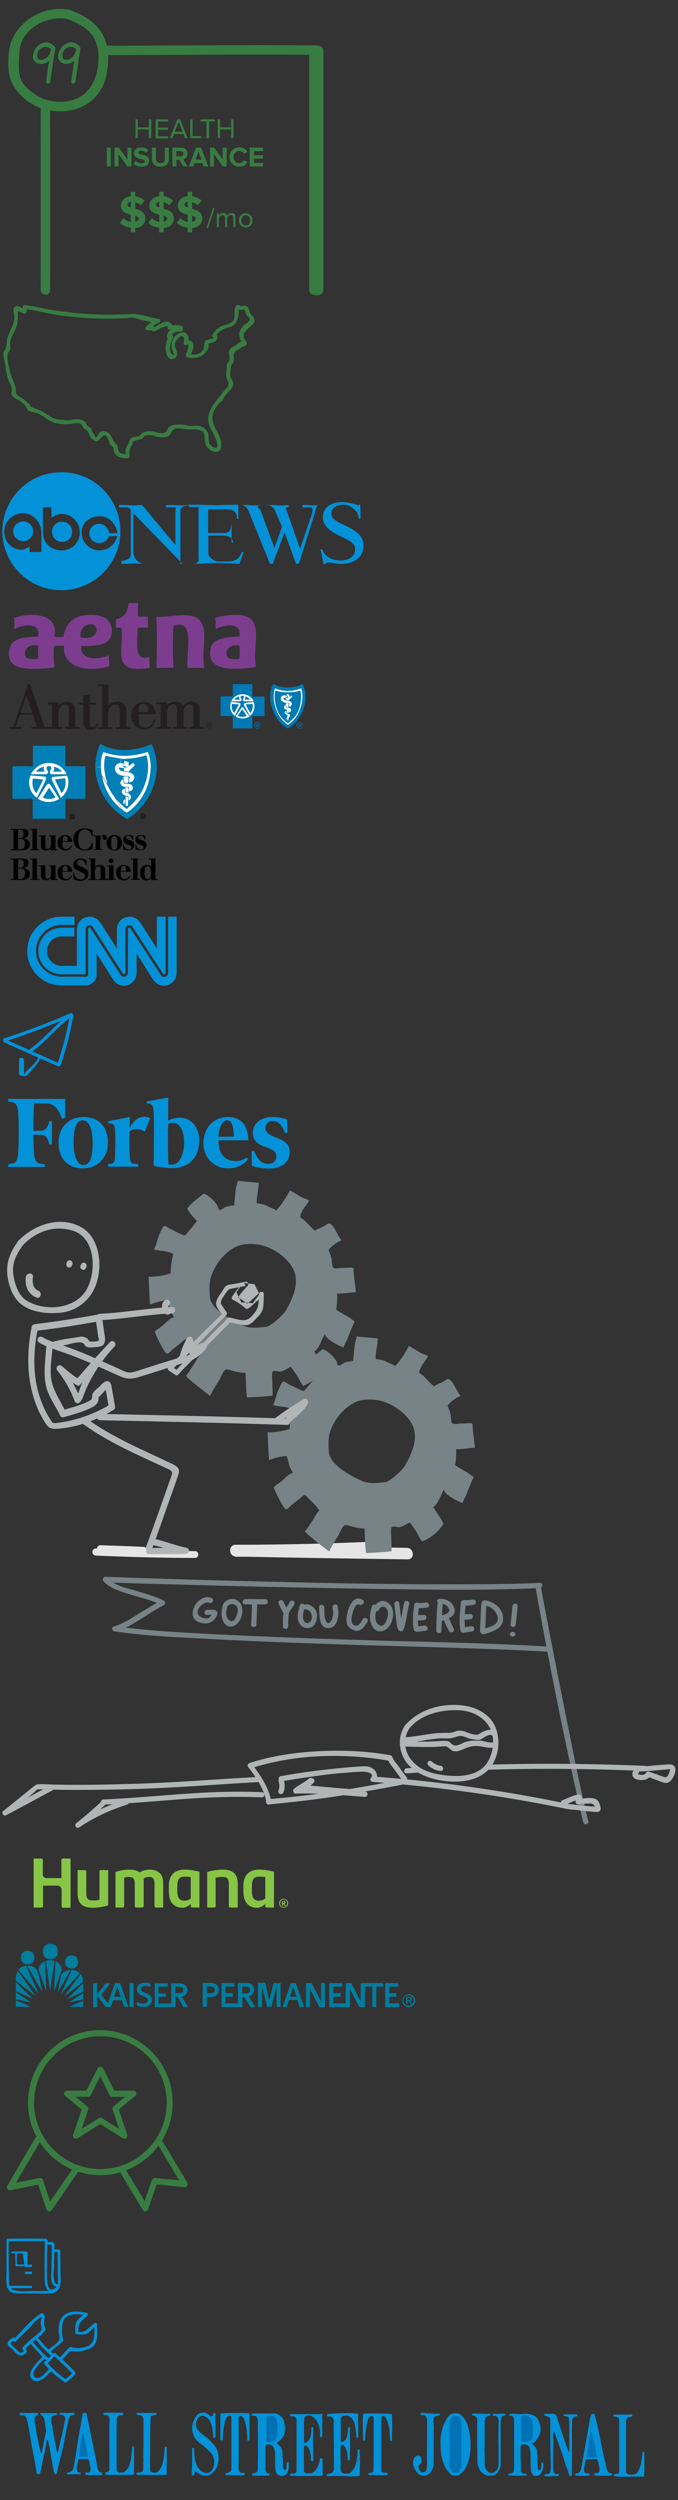 <svg xmlns="http://www.w3.org/2000/svg" xmlns:xlink="http://www.w3.org/1999/xlink" width="288.3" height="1062" viewBox="0 0 288.3 1062"><rect x="0" y="0" width="288.3" height="1062" fill="#333333" stroke="none"/><svg viewBox="-1 -1 138.5 126.4" enable-background="new 0 0 136.5 124.4" width="138.5" height="126.4" id="icon-plans" y="0"><g><g fill="#387C42"><path d="M62.3 57.7V54h-4.7v3.7h-1v-8h1v3.4h4.7v-3.4h1v8h-1zM65.2 57.7v-8h5.2v.9h-4.2v2.6h4.2v.9h-4.2v2.8h4.2v.9h-5.2zM77.7 57.7l-.7-1.8h-4l-.7 1.8h-1.1l3.2-8h1.2l3.2 8h-1.1zm-2.7-7L73.3 55h3.4L75 50.7zM79.9 57.7v-8h1v7.1h3.7v.9h-4.7zM86.8 57.7v-7.1h-2.5v-.9h6.1v.9h-2.5v7.1h-1.1zM97.3 57.7V54h-4.7v3.7h-1v-8h1v3.4h4.7v-3.4h1v8h-1zM44.4 69.7v-8h1.7v8h-1.7zM53.2 69.7l-3.8-5.2v5.2h-1.7v-8h1.8l3.7 5v-5h1.7v8h-1.7zM55.8 68.6l.9-1.3c.6.6 1.4 1.1 2.5 1.1.9 0 1.4-.4 1.4-.9 0-1.4-4.6-.4-4.6-3.5 0-1.3 1.2-2.4 3-2.4 1.3 0 2.3.4 3.1 1.1l-.9 1.2c-.6-.6-1.5-.9-2.3-.9-.7 0-1.1.3-1.1.8 0 1.3 4.6.4 4.6 3.4 0 1.5-1 2.6-3.2 2.6-1.5 0-2.6-.5-3.4-1.2zM63.6 66.5v-4.8h1.7v4.7c0 1.1.6 1.9 1.9 1.9s1.9-.8 1.9-1.9v-4.7h1.7v4.8c0 2-1.2 3.3-3.6 3.3-2.5 0-3.6-1.3-3.6-3.3zM76.9 69.7l-1.6-2.8H74v2.8h-1.7v-8H76c1.7 0 2.7 1.1 2.7 2.6 0 1.4-.9 2.2-1.8 2.4l1.8 3h-1.8zm.1-5.4c0-.7-.5-1.1-1.2-1.1H74v2.2h1.8c.7 0 1.2-.5 1.2-1.1zM85.6 69.7l-.5-1.4h-3.4l-.5 1.4h-1.9l3.1-8h2.1l3.1 8h-2zm-2.2-6.3l-1.2 3.4h2.5l-1.3-3.4zM93.8 69.7L90 64.5v5.2h-1.7v-8H90l3.7 5v-5h1.7v8h-1.6zM96.6 65.7c0-2.5 1.9-4.1 4.3-4.1 1.8 0 2.8 1 3.3 2l-1.5.7c-.3-.6-1.1-1.2-1.9-1.2-1.5 0-2.5 1.1-2.5 2.6s1.1 2.6 2.5 2.6c.8 0 1.5-.5 1.9-1.2l1.5.7c-.6 1-1.6 2-3.3 2-2.4 0-4.3-1.6-4.3-4.1zM105.2 69.7v-8h5.7v1.5h-4v1.7h3.9v1.5h-3.9v1.8h4v1.5h-5.7zM86.8 95.8l2.8-8.5h.7l-2.8 8.5h-.7zM98.2 95.5v-3.9c0-.7-.3-1.2-1.1-1.2-.6 0-1.2.4-1.5.9v4.2h-.9v-3.9c0-.7-.3-1.2-1.1-1.2-.6 0-1.2.4-1.5.9v4.2h-.9v-5.8h.9v.8c.2-.4 1-1 1.9-1 .9 0 1.4.5 1.6 1.1.3-.5 1.1-1.1 1.9-1.1 1.1 0 1.6.6 1.6 1.8v4.2h-.9zM100.6 92.6c0-1.7 1.1-3 2.9-3s2.9 1.4 2.9 3c0 1.7-1.1 3-2.9 3s-2.9-1.3-2.9-3zm4.8 0c0-1.2-.7-2.2-1.9-2.2s-1.9 1.1-1.9 2.2c0 1.2.7 2.2 1.9 2.2 1.2.1 1.9-1 1.9-2.2zM54.6 95.7c-2.1-.2-3.6-1-4.6-2l1.5-2.1c.7.8 1.8 1.5 3.1 1.7v-3.1c-2-.5-4.2-1.3-4.2-3.9 0-2 1.6-3.7 4.2-4v-1.8h1.9v1.9c1.6.2 2.9.8 4 1.8l-1.6 2c-.7-.6-1.6-1.1-2.4-1.3v2.8c2 .5 4.3 1.3 4.3 4 0 2.2-1.4 3.9-4.3 4.2v1.8h-1.9v-2zm0-8.6v-2.4c-.9.1-1.4.6-1.4 1.3 0 .5.6.9 1.4 1.1zm1.9 3.5v2.6c1-.2 1.5-.8 1.5-1.4-.1-.6-.7-.9-1.5-1.2zM66.7 95.7c-2.1-.2-3.6-1-4.6-2l1.5-2.1c.7.8 1.8 1.5 3.1 1.7v-3.1c-2-.5-4.2-1.3-4.2-3.9 0-2 1.6-3.7 4.2-4v-1.8h1.9v1.9c1.6.2 2.9.8 4 1.8l-1.6 2c-.7-.6-1.6-1.1-2.4-1.3v2.8c2 .5 4.3 1.3 4.3 4 0 2.2-1.4 3.9-4.3 4.2v1.8h-1.9v-2zm0-8.6v-2.4c-.9.1-1.4.6-1.4 1.3 0 .5.6.9 1.4 1.1zm1.9 3.5v2.6c1-.2 1.5-.8 1.5-1.4-.1-.6-.7-.9-1.5-1.2zM78.8 95.7c-2.1-.2-3.6-1-4.6-2l1.5-2.1c.7.8 1.8 1.5 3.1 1.7v-3.1c-2-.5-4.2-1.3-4.2-3.9 0-2 1.6-3.7 4.2-4v-1.8h1.9v1.9c1.6.2 2.9.8 4 1.8l-1.6 2c-.7-.6-1.6-1.1-2.4-1.3v2.8c2 .5 4.3 1.3 4.3 4 0 2.2-1.4 3.9-4.3 4.2v1.8h-1.9v-2zm0-8.6v-2.4c-.9.1-1.4.6-1.4 1.3 0 .5.6.9 1.4 1.1zm1.9 3.5v2.6c1-.2 1.5-.8 1.5-1.4-.1-.6-.7-.9-1.5-1.2z"/></g><path fill="#387C42" d="M43 22.4c30.1 0 59.8-.4 89.9-.1-.7-.7-.4-1.3-2.4-2v101.9c0 3 6 3 6 0V20.3c0-1.1-1.5-2-2.6-2-30.1-.3-60.5.1-90.6.1-2.6-.1-2.9 4-.3 4zM20.3 122.3c.1-26.4 0-52.5 0-79.4 0-1.8-4-1.8-4 0 0 26.9.1 52.9 0 79.2-.1 2.6 4 2.8 4 .2zM28.7 3.2C18.5 1.1 7.5 7 3.8 16.7c-1.6 4.1-1.8 13 0 16.9 2.3 5.2 7.2 9.5 12.6 11.3 12.7 4.2 25.6-1.2 28-14.9 2.5-14-2.8-22.1-15.7-26.8-2.5-.9-3.5 3-1.1 3.9 8.6 3.1 13.6 7.5 13.3 17.1-.4 12.8-8.6 20.4-21.4 17.4-3.9-.9-7.2-3.4-9.9-6.2-3.6-3.8-2.5-9.7-2.3-14.5.4-9.4 11.6-15.6 20.3-13.8 2.5.5 3.6-3.3 1.1-3.9zM22.3 18.9c-3.7-4.4-9.4-.4-9.3 4.5.1 2 2.6 3.1 4.3 2.7 3.2-.8 4.7-3.3 5.2-6.3.2-1.1-1.5-1.6-1.7-.5-.9 4.8-1.6 9.5-2.2 14.4-.1 1.1 1.7 1.1 1.8 0 .6-4.6 1.3-9.3 2.1-13.9-.6-.2-1.2-.3-1.7-.5-.3 1.5-.5 2.6-1.6 3.9-1 1.2-4.3 2.2-4.4-.4-.1-3.3 3.9-5.3 6.2-2.6.8.9 2-.4 1.3-1.3zM33 18.9c-3.6-4.4-9.4-.5-9.3 4.5.1 2 2.6 3.1 4.3 2.7 3.2-.8 4.7-3.3 5.2-6.3.2-1.1-1.5-1.6-1.7-.5-.9 4.8-1.6 9.5-2.2 14.4-.1 1.1 1.7 1.1 1.8 0 .6-4.6 1.3-9.3 2.1-13.9-.6-.2-1.2-.3-1.7-.5-.3 1.5-.5 2.6-1.6 3.9-1 1.2-4.3 2.2-4.4-.4-.1-3.6 4.1-5.2 6.2-2.6.7.9 2-.4 1.3-1.3z"/></g></svg><svg viewBox="-1 -1 110.3 69.1" enable-background="new 0 0 108.3 67.1" width="110.3" height="69.1" id="icon-usa" y="127"><path fill="#387C42" d="M95.5 27.6c-.1 1.6-.7 4.1.1 5.6.7 1.4 1 2.3-.2 3.6-.7.8-1.5 1.6-2.1 2.5-2.1 2.8-4.8 5.5-5.6 9.1-1.1 4.8 3.3 8 3.7 12.6.2 2.4-2.3.8-3.1-.2-.8-1.1-.5-2.8-.7-4.1-.2-1.5-1.2-2.5-2.4-3.2-1.5-.9-3.4-.7-5-.5-1.2 0-2.2-.6-3.4-.6-1.2-.1-2.4-.1-3.6.1-1.1.2-2.5.6-2.9 1.7-1.2 3.3-4.5 1.2-7 1-1.4-.1-2.8 0-4 .9-.8.6-.2.9-1.4 1.2-.9.2-2.2.3-3 .8-1.1.6-1 2.1-1.7 3-1.1 1.5-.9 3.1-.5 4.9.3-.4.5-.7.8-1.1-1.9.1-4.2.1-4.4-2.6 0-.6-.2-1.2-.7-1.6-.9-.9-1.3-1.6-1.9-2.9-.3-.6-.7-1.4-1.3-1.8-1-.8-2.9-1.3-3.9-.2-.5.6-1 1.8-1.6 2.1.1 0-1.2-1.8-1.4-2.4-.1-.5-.3-.8-.5-1.3-.6-1-1.9-.9-2.2-2.3-.1-.6-.7-1-1.1-1.2-1.3-.8-3.8-.8-5.2-.3-1.1.4-3.1 0-4.3-.1-1.8-.1-3.1-.4-4.7-1.4-1.2-.8-2.4-1.5-3.7-2.3-.7-.5-4.9-1.6-4.9-2.3H10v.2l1.5-.6c-1.1-1.3-2.3-2.3-3.8-3.2-1.3-.8-2.2-1.1-1.9-2.9.1-.7-.2-1.3-.4-2-.7-2-1.6-3.7-2.1-5.8-.4-1.7-2-7.1-.6-8.5.8-.8.8-1.9.6-2.9-.3-2.4 1.4-4.7 2.3-6.8.6-1.4.9-3 1-4.5.1-.9 0-1.9-.1-2.8 0-.8 2.1.5 2.5.7.5.2 1.1.1 1.2-.5.2-.9.2-1.6.1-2.5-.3.4-.5.8-.8 1.1 4.5.4 8.8 1.7 13.3 2.4 4.9.8 9.8 1.2 14.8 1.5 4.9.3 9.8.2 14.6 0 1 0 2.8-.5 3.8-.2.9.3 1.8.5 2.8.8 2.3.6 4.6 1 7 1.4V7.6c-1.9.7-3.4 1.7-4.7 3.3-.3.4-.4 1.1.2 1.3.4.2 2.2.1 2.2.1.3.3.5.5 1 .4.7-.1.8-.2 1.5-.6.2-.1 4.6-2.4 4.3-1.2-.2.6.1 1.1.7 1.1 1.2 0 2.3-.1 3.5-.1-.1-.7-.4-.9-1-.6-.4 0-.8.1-1.1.3-1.5.7-2.3 1.8-2.4 3.5 0 .4.4.9.8.9.2 0 .5-.1.7-.1-.2-.4-.5-.9-.7-1.3-.9 2-1.6 4.2-1.3 6.4.2 1.3.9 3.9 2.7 3.6 1.3-.2 2-.9 2.1-2.2.2-1.8-1.7-3.2-.7-5.1.5-.9 1.8-3 3.1-2.4.9.4.6 2 .4 2.7-.2.8.8 1.4 1.4.8 1-.9.5 1.7.4 1.8-.2.8-.5 1.5-.8 2.3-.2.5-.1 1.1.5 1.2 2 .7 4.1.5 6-.5 1.2-.6 3.2-2.7 3.1-4.2-.1-1.1 0-1.3 1.3-1.4.7-.1 1.5-.4 1.9-.9.8-1.2.8-2.7-.7-3.1.2.4.3.8.5 1.2 1.1-1.7 2.6-2.8 4.5-3.5 1-.3 2.2-.4 3-1.1.9-.7 1.4-1.5 1.8-2.5.3-.8.8-3.7.3-4.4.5.5 1.3.4 1.8.2 1.5-.4 1.2 1.6 1.8 2.4.4.4.8.8 1.1 1.2 1 1-1.2 2.2-1.7 2.6-1.2.9-2 2.1-2.5 3.5-.1.3-.2.8.1 1l-.1-.1c-.1.3-.1.7 0 1 .2.8.4 1.3.9 1.9.4.4.4.4.1 0-.4 0-.7.3-1 .5-.9.5-1.5 1.3-2.5 1.7-1.3.6-2.3 1.9-1.9 3.4.4 1.5.4 2.5-.7 3.7-.2.5-.2.9-.2 1.3-.1 1.1 1.6 1.1 1.7 0 0-.2 1-1.4 1.2-2.2.1-.5.1-1.2 0-1.7-.4-2.2 1-2.7 2.4-3.5.7-.4 1.1-1 1.9-1.1.5-.1.9-.2 1.1-.7.6-1.7-1.7-2.1-1.1-4 .1-.3 0-.7-.2-.8-.1-.1-.2-.2-.3-.2 0 .3.1.7.1 1 .9-2.1 2.6-3.1 4.2-4.6.9-.8.8-2 .3-3-.3-.5-.8-1-1.2-1.4-.7-.7-.5-1.8-1-2.6-.7-1.1-1.8-1.1-2.8-.7-.7.3-1.3-1.1-2.2-.3-1.3 1.1-.7 3.4-.9 5-.4 2.8-3.3 2.8-5.4 3.7-1.7.7-3 2.2-4 3.7-.3.5 0 1.1.5 1.2.9.2-2.4.9-2.8 1-.5.1-1 .7-1.1 1.3-.2 1.5.1 2.4-1.1 3.6-1.4 1.5-3.7 1.6-5.5 1 .2.4.3.8.5 1.2.6-1.5 1.8-3.8 1.3-5.5-.5-1.6-2.4-1.7-3.5-.6.5.3.9.6 1.4.8.3-1.4.5-3.1-.6-4.3-1.4-1.5-3.2-.6-4.5.5-1.7 1.5-2.3 3.5-1.8 5.6.2.9.6 1.6.7 2.5.2 1.3-1.3-.8-1.4-1.3-.4-1.9.3-4 1.1-5.7.2-.5 0-1.4-.7-1.3-.2 0-.5.1-.7.1.3.3.6.6.9.8 0-2.5 2.7-2.1 4.1-2.3.3 0 .5-.3.6-.6.9-2.9-3.9-2-5.3-1.9.3.4.5.7.8 1.1.3-1.4-.4-2.2-1.7-2.7-2-.8-4.4 2.1-6.2 2.4.3.1.6.3 1 .4-.3-.4-.6-.8-1.2-1-.5-.1-1.2.4-1.7.2.1.4.1.9.2 1.3 1.1-1.4 2.3-2.3 4-2.9.7-.3.9-1.5 0-1.6-4-.6-8.1-2.4-12.1-2.1-5.2.3-10.4.4-15.6.1-5.4-.2-10.9-.8-16.3-1.6C18 3.3 13.9 2 9.5 1.6c-.6 0-.9.6-.8 1.1 0 .5 0 1-.1 1.6.4-.2.9-.4 1.3-.5-.9-.5-3.3-2.3-4.3-1.7C4.1 3 5 5 5.1 6.3c.1 3.2-1.6 5.7-2.7 8.5-.7 1.8-.3 4.4-1.4 5.9-1.1 1.5-.3 3.4 0 5.1.5 2.7.7 5.6 1.8 8.2.7 1.6 1.6 2.8 1.1 4.6-.2.5 0 1.2.3 1.6.8.9 1.7 1.2 2.7 1.8 1.4.7 2.5 1.8 3.4 3 .5.5 1.5.1 1.5-.6v-.2c-.1-1.1-1.7-1.1-1.7 0 0 1.8 1.3 2.7 3 2.9 3.6.4 6 3.7 9.4 4.6 2.2.5 5 .7 7.2.3 1.1-.2 4-.7 4.4 1 .1.8 1 1.3 1.6 1.6 1 .6 1.3 2.4 1.9 3.3.5.7 1.4 1.3 2.2 1.6.4.1.7-.1 1-.3 1.6-1.3 2.7-4.3 4.4-.2.3.8.5 2 1.3 2.5 1.2.7.6 2 1.2 3 1.4 2 3.4 2.2 5.6 2.1.6 0 .9-.5.8-1.1-.3-1.6-.1-2.7.7-4 .3-.4.6-.9.6-1.4.1-1.1 3.2-1.3 4-1.7.8-.4.5-1.3 1.8-1.5 1.4-.2 2.8 0 4.1.5 1.7.6 3.7.6 5.1-.1 1.8-.8 1.3-3.1 3.7-3.3 2.4-.2 4.6.7 7 .4 1.5-.1 2.9 0 4.1 1 1.1.9.7 2.7.9 3.9.2 1.5.9 3.1 2.4 3.9 2.6 1.5 4.6.8 4.6-2.3 0-4.9-4.8-8-3.6-12.9.5-2 2.1-4.4 3.7-5.6.5-.4.8-1.1 1.1-1.6.6-1 1.5-1.9 2.3-2.8.8-.8 1.7-2.1 1.5-3.3-.1-.8-.4-1.2-.8-1.9-.8-1.1-.2-3.9-.1-5.2.1-1.1-1.6-1.1-1.7 0z"/></svg><svg viewBox="-1 -1 155.9 54.8" enable-background="new 0 0 153.9 52.8" width="155.9" height="54.8" id="icon_abcnews" y="197"><g fill="#0391D8"><path d="M25.1 2.6C11.2 2.6 0 13.8 0 27.7c0 13.8 11.3 25.1 25.1 25 13.9 0 25.1-11.2 25.1-25.1 0-13.8-11.3-25.1-25.1-25zm-8.5 33.9h-5v-2.2c-2 .7-1.9 1.2-3.4 1.2-4.3 0-7.4-3.5-7.4-7.7 0-4.3 3.6-7.8 8-7.8 4.2 0 7.8 3.9 7.8 8.2v8.3zm8.6-.7c-4.4 0-7.9-3-7.9-7.3l-.1-11h3.6l.1 4.4c1.2-.8 2.7-1.6 4.2-1.6 4.3 0 7.8 3.4 7.8 7.7.2 4.4-3.3 7.8-7.7 7.8zm23.7-7.3h-3.4c-.4-2-2.1-4-4.2-4-2.4 0-4.3 1.6-4.3 4s1.9 4.2 4.3 4.2c1.8 0 3.4-1.2 4-2.9l3.5-.1c-.7 3.5-3.8 6.1-7.5 6.1-4.2 0-7.6-3.4-7.6-7.6 0-4.2 3.4-6.9 7.6-6.9 3.9-.1 7.1 3.2 7.6 7.2zM8.9 23.5c-2.4 0-4.3 1.9-4.3 4.2 0 2.3 1.9 4.2 4.3 4.2 2.3 0 4.2-1.9 4.2-4.2 0-2.3-1.9-4.2-4.2-4.2zM25.4 23.6c-2.4 0-4.3 1.9-4.3 4.3s1.9 4.3 4.3 4.3 4.3-1.9 4.3-4.3-2-4.3-4.3-4.3zM79.7 16.5c-.5 0-2.9.2-3.4.2-.3 0-3.9-.2-4-.2h-2.7v1h2.6c2.5 0 1.4-.2 1.4 1.9v14.1l-14.2-17h-.7c-.3 0-1.9.2-2.5.2-.4 0-3.9-.2-4.2-.2h-2.4v1h2.5c.8 0 .5-.4 2.5.8v19.2c0 2-2 2.5-4 2.8v1.2h2c.6 0 3.4-.1 3.8-.1.7 0 3.6.1 4.2.1h1.1-1c-2.8 0-5-2.1-5-5.5V20l20.9 21.5h-.9V19.1c0-2 1.4-2.2 3.7-2.3l.8-.3h-.5zM96 40.5h-4.3c-1.5 0-4.1-1.8-4.1-3.3v-7.7h6c3 0 4.3 1 4.5 3h-.6V24l-.1.7c-.2 2-.7 3.7-2.8 3.7h-7.1v-10h7.9c3 0 4.3 1 4.4 4h.6l-.1-6h-1.7c-1.2 0-7.2.2-8.1.2 0 0-6.3-.2-7.4-.2h-3.7v1H82c2 0 1.4-.6 1.4 1.1V38c0 1.7.6 2.5-1.4 3.5h-.8 1.3c1.4 0 7.9-.4 9.2-.4 2 0 7.9.4 9.1.4l1.8-5h-.8c-1 3-3.1 4-5.8 4zM134.6 16.5h.8c-.8 0-2.5.2-2.9.2-.9 0-2.4-.2-3-.2h-1.9v1h2.4c1.3 0 1.9-.1 1.9 1.1 0 .7-.3 1.6-.8 3.3l-4.5 13.2-5.6-15.9c-.3-.6-.4-.8-.4-1.2 0-.8.7-.5 2.1-.5h-1v-1h1c-.6 0-3.8.2-4.3.2-.7 0-3.8-.2-4.4-.2h-2.3v-.1c2 .1 3.7.7 4.6 3.3l2.6 6.1-3.2 9-5.8-15.8c-.2-.6-1.2-1.2-1.2-1.6 0-.7-.1-1 .9-1v.1h1c-.5 0-2.9.2-3.4.2-.6 0-2.9-.2-3.4-.2h-2.2v-.1c1 .2 2.5 1 3.1 2.7l9.1 22.4h1.2l5-13.3 4.9 13.3h1.2l6.7-21.4c.7-2.6.8-3.4 1.8-3.6zM145.1 24.9c-4.1-1.9-5.2-2.9-5.2-4.9 0-2.1 2-3.6 5.1-3.6 2.4 0 4.3 1.5 5.5 2.8.6.7.8 2.2 1.2 3.2h.6l-.1-6h-.7c-.1 1-.3 0-.6 0-.4 0-1.1-.2-1.8-.4-1.7-.4-3.3-.7-4.8-.7-4.8 0-8 2.5-8 6.5 0 1.7.6 3 1.9 4.4.9.8 1.9 1.9 6.2 3.9 4.5 2.1 5.6 3.2 5.6 5.3 0 2.8-2.5 4.7-6.1 4.7-2.2 0-4-.5-5.5-1.6-1.2-.8-1.8-1.7-2.4-3.2l-.7.2c.3 1.2.7 3.3 1.1 5.3l.1.8h.7c.3 0 .5-.7 1-.7.3 0 .9 0 1.5.1 1.7.4 3.1.5 4.5.5 5.6 0 9.4-3.1 9.4-7.7-.1-4.3-3.3-6.5-8.5-8.9z"/></g></svg><svg viewBox="-1 -1 115.7 35.5" enable-background="new 0 0 113.7 33.5" width="115.7" height="35.5" id="icon_aetna" y="252"><g fill="#7D3D8F"><path d="M62.5 26c-6.9 2.8-5-7.5-4.9-12.4h4.3V8.9h-4.3c0-2 0-3.9.2-5.7-.8-.1-3.3 0-4.1 0-.4 3.6-1.7 6.4-5.4 6.8v3.7c.7.1 2-.3 2.4.2.7 5.5-1.4 11.6 1 15 2 2.8 6.7 2.5 11 1.8-.1-1.6-.3-3-.2-4.7zM44 9.7c-2.3-1.5-5.7-1.7-8.5-1.4-5.6.5-8.9 4-9.5 9.3-1.2-.1-3 .3-3.9-.2 2-10.3-10.3-10.3-17.2-7.9.3 1.3.2 3 .2 4.7 3.1-1.7 11.3-3.4 10.1 3.2-5.5.3-10.8.5-12 4.7-3 10.6 9.6 9.3 18.9 8.5-.1-2.9-.5-6.5 0-9.3h4.1C25.5 31.1 37 32.6 45.5 30c0-1.6-.3-2.9-.2-4.7-3.9 2-12.3 2.5-11.8-3.9 4.6 0 9.8 0 12-2.8 1.9-2.5 1.3-7-1.5-8.9zM15.2 26.8c-1.7.4-4 .3-5.1-.6-1.8-3.5 1.7-5.9 5.1-4.9v5.5zm18.1-9.1c-1-4.1 4.3-7.3 6.3-4.5 2.1 3-2.5 5.9-6.3 4.5zM83.4 10c-4.2-3.3-11.3-.7-17.9-1 .3 6.9.3 14.8 0 21.7h7.3c-.4-5.8-.3-11.7-.1-17.7 9.7-3.9 5.2 11.9 6.1 17.7h7.1C84.4 23.6 88 13.6 83.4 10zM104.3 9.1c-3.4-1.6-9.9-.9-13.8.4.3 1.3.2 3.1.2 4.7 3.2-1.7 11.2-3.4 10.1 3.2-5.6.1-11.3.9-12.2 4.9-2.3 10.5 10.5 9.1 19.3 8.1-1.8-7.2 2.8-18.3-3.6-21.3zm-3.4 17.7c-1.7.4-4 .3-5.1-.6-1.8-3.5 1.7-5.9 5.1-4.9v5.5z"/></g></svg><svg viewBox="-1 -1 135.8 24.8" enable-background="new 0 0 133.8 22.8" width="135.8" height="24.8" id="icon_anthem" y="288"><g><path fill="none" d="M3 1.5h125.8v19.4H3zM3 1.5h125.8v19.4H3z"/><path fill="#fff" d="M121.3 4.2s3.9-.1 5.7-1.3c0 0 .8 1 .8 4.2 0 3.3-1.3 9.3-6.5 12 0 0-5.9-2.2-6.4-12.1 0 0-.2-2.2.9-4.1 0-.1 2.2 1 5.5 1.3"/><path fill="#0079B4" d="M107.1 19.1c0-.8.6-1.4 1.4-1.4.8 0 1.4.6 1.4 1.4 0 .8-.6 1.4-1.4 1.4-.7 0-1.4-.6-1.4-1.4m2.7 0c0-.7-.5-1.2-1.2-1.2s-1.2.5-1.2 1.2.5 1.2 1.2 1.2 1.2-.5 1.2-1.2m-1.6.8h-.2v-1.6h.7c.4 0 .6.2.6.5s-.2.4-.5.5l.5.7h-.2l-.5-.7h-.3v.6zm.3-.9c.2 0 .5 0 .5-.3 0-.2-.2-.3-.4-.3h-.4v.6h.3z"/><path fill="#fff" d="M102.1 16.5c3.1 0 5.5-2.5 5.5-5.5 0-3.1-2.5-5.5-5.5-5.5S96.5 8 96.5 11c0 3.1 2.5 5.5 5.6 5.5"/><path fill="#0079B4" d="M103 8.2c0-.4.5-.5.3-1.4.8.2 1.5.8 2.1 1.4H103zM101 8.2h-2.4c.5-.7 1.3-1.2 2.1-1.4-.3.9.3 1 .3 1.4M106.4 10c.3 1.7-.2 2.9-1 3.9 0 0-1.6-3-1.8-3.3-.2-.3 0-.4.2-.4s2.6-.2 2.6-.2M97.6 10s2.4.2 2.6.2c.2 0 .4 0 .2.4-.2.3-1.8 3.3-1.8 3.3-.8-1-1.3-2.2-1-3.9M103.9 15.1c-.5.3-1.1.4-1.9.4-.7 0-1.4-.1-1.9-.4 0 0 1.7-2.7 1.9-2.7.2 0 1.9 2.7 1.9 2.7M111.5 6.9h-5.2V1.6H98v5.2h-5.2v8.4H98v5.2h8.3v-5.2h5.2V6.9zm-13.1.5c.9-.9 2.2-1.5 3.7-1.5 1.4 0 2.6.5 3.6 1.4.5.4.9 1 1.1 1.6h-3.6c-.3 0-.6-.1-.8-.3-.2-.2-.2-.5.1-.9.5-.6.1-1.2-.5-1.2-.5 0-1 .6-.5 1.2.3.3.3.7.1.9-.2.2-.4.3-.8.3h-3.5c.3-.6.7-1.1 1.1-1.5M96.9 11c0-.6.1-1.2.3-1.8 1.3 0 2.4.2 3.1.3.7 0 1.3.4.8 1.4-.5.8-1.9 3.5-2.2 4.2-1.3-1-2-2.4-2-4.1m5.2 5.2c-1.1 0-2.1-.3-2.9-.9.4-.6 2.3-3.3 2.4-3.5.1-.2.2-.4.5-.4.2 0 .3.1.5.4.1.2 2.5 3.6 2.5 3.6-1 .5-2 .8-3 .8m3.1-1.1c-.1-.1-1.7-3.3-2.3-4.2-.5-.9 0-1.3.8-1.4.7 0 1.9-.2 3.2-.3.2.6.3 1.1.3 1.8 0 1.7-.7 3.2-2 4.1"/><path fill="#0079B4" d="M125.1 19.1c0-.8.6-1.4 1.4-1.4.8 0 1.4.6 1.4 1.4 0 .8-.6 1.4-1.4 1.4-.7 0-1.4-.6-1.4-1.4m2.7 0c0-.7-.5-1.2-1.2-1.2s-1.2.5-1.2 1.2.5 1.2 1.2 1.2 1.2-.5 1.2-1.2m-1.6.8h-.2v-1.6h.7c.4 0 .6.2.6.5s-.2.4-.5.5l.5.7h-.2l-.5-.7h-.3v.6zm.3-.9c.2 0 .5 0 .5-.3 0-.2-.2-.3-.4-.3h-.4v.6h.3zM127.7 1.5c-1.8 1-3.6 1.5-6.3 1.5-2.7 0-4.5-.5-6.3-1.5-.7 1.3-1.2 3.1-1.2 5.4 0 6.1 3.4 10.2 4.3 11.1.8.9 2.5 2.3 3.2 2.4.6-.1 2.3-1.5 3.2-2.4.8-.9 4.3-5 4.3-11.1 0-2.3-.5-4.1-1.2-5.4m-3.4 14.9c-.5.6-2.5 2.4-2.8 2.5-.4-.1-2.3-1.8-2.8-2.5-.4-.5-3.3-4-3.3-9.5 0-1.2.2-2.9.6-3.5 1.1.6 3.2 1.1 5.5 1.1s4.4-.6 5.5-1.1c.4.6.6 2.3.6 3.5-.1 5.4-2.9 9-3.3 9.5M120.7 6.6s0 .1-.1.1-.1 0-.2-.1c-.2-.1-.3-.1-.3-.1s.3 0 .6.1M126.6 4.3c-1 .5-3.1.8-5.2.8-2 0-4.2-.3-5.2-.8-.4.6-.4 2-.4 3 .2 5.5 2.7 8.1 3 8.6.5.6 2.2 2.2 2.6 2.3.3-.1 2.1-1.7 2.6-2.3.4-.4 2.9-3.1 3-8.6 0-1.1 0-2.5-.4-3m-5.8 12.4c-.1 0-.1 0 0 0-.2 0-.2-.3-.2-.3 0-.3.2-.6.4-.7v.5c-.2.1-.2.4-.2.5m.8.3s-.2.1-.4 0v-.8c0-.3 0-.9-.1-1.4.1 0 .1 0 .2.1.2 0 .3.1.3.2.1.1.1.6.1.9-.1.5-.1 1-.1 1m.1-1.2v-.6c0-.1-.1-.2-.1-.3-.1-.1-.1-.1-.3-.2-.1 0-.1-.1-.3-.1-1.3-.3-1-1.6-.2-1.6v.7c-.2.1-.1.1 0 .2.1 0 .3.2.5.2.1 0 .3.1.4.2.9.2.8 1.1 0 1.5M121 13v-.5h.7v1.4c-.1 0-.2-.1-.4-.1-.2-.1-.2-.1-.3-.2V13zm.8.6v-.7c.1-.1.3-.1.1-.3-.1-.1-.4-.1-.6-.1-.1 0-.3 0-.7-.1-1.1-.2-1-1.6-.3-1.8l.2.5.2.4c.3 0 .4 0 .8.1.1 0 .2 0 .4.1 1.4.2 1 1.8-.1 1.9m-1.4-3.4l.3-.5.9.1v1.6l-.8-.1-.2-.5-.2-.6zm1.5 1c-.1-.5-.1-1-.1-1 .4 0 .1-.5 0-.5-.2 0-.3 0-.6-.1-.2 0-.5 0-.7-.1-2.8-.4-2.4-2.9-1-3.1 1-.2 1.5.2 1.7.6 0 0-.3.1-.5.1-.5-.1-.7 0-.7 0 .2.1.7.2.9.4-.2.1-.5.1-.7.1-.2 0-.4-.1-.6-.2-.1.3-.2.8 1 1.1.2 0 .4.1.6.1.2 0 .5.1.6.1.1 0 .2.1.2.1 1.7.4 1.2 2.4-.1 2.4m1.3-4.2l-1.3 1.3s-.1.2-.2.2l-1-.2v-.7c.2 0 .3 0 .4-.1v-.1c.3.1.6.1.7.1l-.1-.1c-.1 0-.3-.1-.5-.2.2 0 .3-.1.3-.1s0-.1-.1-.3c-.2-.3-.5-.5-.5-.5-.1-.1 0-.2 0-.2 0-.4.2-.3.6-.2.1 0 .1.1.1.1.2.1.5.2.5.3 0 0 0 .9.1.8.2-.1.6-.5.8-.6 0-.1.4.3.2.5"/><path fill="#231F20" d="M86.4 19.1c0-.8.6-1.4 1.4-1.4.8 0 1.4.6 1.4 1.4 0 .8-.6 1.4-1.4 1.4-.8 0-1.4-.6-1.4-1.4m2.6 0c0-.7-.5-1.2-1.2-1.2s-1.2.5-1.2 1.2.5 1.2 1.2 1.2 1.2-.5 1.2-1.2m-1.5.8h-.2v-1.6h.7c.4 0 .6.2.6.5s-.2.4-.5.5l.5.7h-.2l-.5-.7h-.3v.6zm.3-.9c.2 0 .5 0 .5-.3 0-.2-.2-.3-.4-.3h-.4v.6h.3zM63.6 10.4c-.9-.8-2.1-1.2-3.6-1.2-1.3 0-2.6.6-3.6 1.6-1 1.1-1.6 2.6-1.6 4.3 0 1.6.6 3.1 1.7 4.2 1 1 2.4 1.6 3.9 1.6 2.8 0 4.4-2.1 4.7-4v-.1H64.2v.1c-.2 1.6-1.5 3.2-3.6 3.2-1.7 0-2.6-1.1-2.6-3.1v-2.6h7.3v-.1c-.2-1.7-.7-3-1.7-3.9m-1.5 3.1h-4.2v-1.2c0-.8.2-1.4.6-1.8.4-.4.9-.6 1.4-.6 1.3 0 2.1.9 2.1 2.4v1.2zM40.7 18.4H39.9v.1c-.1.5-.4 1.4-1.5 1.4-.8 0-1.2-.6-1.2-1.7v-7.9h2.7V9.5h-2.7V6.1h-.1c-.6.1-1.9.2-2.6.2h-.1v3.2h-1.8V10.3h1.8v6.9c0 2.5 1.1 3.8 3.2 3.8 2.4 0 3-1.9 3.1-2.4v-.2zM31 19.8v-7c0-1.1-.3-2-1-2.7-.7-.7-1.6-1-2.7-1-1.5 0-2.6.6-3.5 1.8V9.4H19.4V10.2H21.1v9.6H18L11.7 1.7v-.1H10.9v.1L4.7 19.8H3V20.6H8.2V19.8H5.8l1.7-5.2H13l1.7 5.2h-2.4V20.6h13.2V19.8H23.8v-5.3c0-3.2 1.7-4.3 2.8-4.3 1.1 0 1.7.7 1.7 2.1v7.5h-1.6V20.6h6.1V19.8H31zM10.2 6.5l2.6 7.4h-5l2.4-7.4zM52.7 19.8v-7.1c0-1.7-1-3.6-3.8-3.6-2.2 0-3.3 1.1-3.8 1.6v-9H40.7V2.5H42.4v17.4h-1.8V20.7H46.8V19.9H45v-5.4c0-1.9.6-2.9 1.2-3.4.5-.5 1.2-.8 1.9-.8 1.5 0 1.8 1.2 1.8 2.3v7.3H48.2V20.7H54.4V19.9H52.7zM85.6 19.8h-1.7v-7.5c0-1.9-1.3-3.2-3.5-3.2-2 0-3.1 1-3.6 1.7-.6-1.1-1.6-1.7-3.2-1.7-1.4 0-2.7.5-3.6 1.5V9.4H65.5V10.2h1.8v9.6h-1.8V20.6h6.1V19.8H70v-5.3c.1-1.5.1-2.5.7-3.3.5-.6 1.2-1 2-1 .9 0 1.2.7 1.3.8.2.4.2 1.2.2 1.9v6.9h-1.6V20.6H78.6V19.8H77v-5.3c.1-1.5.1-2.5.7-3.3.5-.6 1.2-1 2-1 .9 0 1.2.7 1.3.8.2.4.2 1.2.2 1.9v6.9h-1.6V20.6h6.1v-.1l-.1-.7z"/></g></svg><svg viewBox="-1 -1 72.5 64" enable-background="new 0 0 70.5 62" width="72.5" height="64" id="icon_bcbs" y="313"><g><path d="M3.5 46.8h1.2v-8.3H3.5v-.4h4.8c1.6 0 2.8.3 2.8 1.9 0 1.4-1.1 2.1-2.4 2.2 1.5 0 3 .8 3 2.5 0 1.4-1 2.5-3.1 2.5H3.5v-.4zm3.2 0h.7c1.4 0 2.2-.6 2.2-2.3 0-1.5-.5-2.1-1.9-2.1h-1v4.4zm0-4.8h.8c1.1 0 1.5-.5 1.5-1.8s-.4-1.8-1.6-1.8h-.7V42zM11.9 46.8h.9v-8.3h-.9v-.4h.8c.6 0 1.3 0 2-.1v8.8h.9v.4h-3.7v-.4zM22.4 46.8h.9v.4c-1.2 0-2 0-2.7.1v-1c-.4.7-1.2 1-2 1-1.3 0-2.2-.5-2.2-2.1v-3.9h-.9v-.4h.8c.6 0 1.3 0 2-.1v4.7c0 1 .5 1.1 1 1.1.8 0 1.4-.7 1.4-2v-3.3h-.9v-.4h.8c.6 0 1.3 0 2-.1v6zM25.5 43.7v.5c0 1.1.2 2.5 1.6 2.5 1.1 0 1.7-.6 2.2-1.5l.3.2c-.5 1.3-1.5 1.9-2.8 1.9-2 0-3.3-1.3-3.3-3.3 0-1.9 1.4-3.3 3.3-3.3 1.6 0 2.9 1.1 2.9 2.9h-4.2zm2.3-.4v-.6c0-.7-.2-1.6-1-1.6-1.2 0-1.2 1.4-1.2 2.2h2.2zM38.4 41.2H38c-.1-1.6-1.4-2.9-2.9-2.9-2.5 0-2.8 2.5-2.8 4.3 0 1.6.2 4.3 2.7 4.3 1.5 0 2.8-1.4 3-2.9h.4v2.6c-1 .4-2.3.7-3.4.7-2.9 0-4.8-2-4.8-4.7s1.9-4.7 4.8-4.7c1.1 0 2.2.3 3.4.7v2.6zM38.8 46.8h.9v-5.5h-.9v-.4h.8c.6 0 1.3 0 2-.1v1c.3-.6.9-1.1 1.6-1.1.8 0 1.2.6 1.2 1.3 0 .5-.3.8-.8.8s-.8-.3-.8-.7v-.6c0-.2-.1-.3-.2-.3-.7 0-1 1.7-1 2.7v2.7h.9v.4h-3.7v-.2zM47.6 47.3c-2 0-3.3-1.3-3.3-3.3 0-1.9 1.4-3.3 3.3-3.3s3.3 1.4 3.3 3.3-1.4 3.3-3.3 3.3zm0-6.1c-1.3 0-1.3 1.4-1.3 2.9s0 2.9 1.3 2.9 1.3-1.4 1.3-2.9 0-2.9-1.3-2.9zM51.3 44.8h.4c.1 1.1.8 2.1 1.9 2.1.6 0 1.3-.3 1.3-.9 0-1.5-3.5-.8-3.5-3.3 0-1.3 1-2 2.2-2 1 0 1.5.2 2 .4v1.6h-.4c-.1-.9-.8-1.7-1.7-1.7-.5 0-.9.3-.9.8 0 1.3 3.5.7 3.5 3.2 0 1.4-1.3 2.2-2.5 2.2-1 0-1.8-.3-2.2-.4v-2zM56.5 44.8h.4c.1 1.1.8 2.1 1.9 2.1.6 0 1.3-.3 1.3-.9 0-1.5-3.5-.8-3.5-3.3 0-1.3 1-2 2.2-2 1 0 1.5.2 2 .4v1.6h-.4c-.1-.9-.8-1.7-1.7-1.7-.5 0-.9.3-.9.8 0 1.3 3.5.7 3.5 3.2 0 1.4-1.3 2.2-2.5 2.2-1 0-1.8-.3-2.2-.4v-2zM3.5 59.4h1.2v-8.3H3.5v-.4h4.8c1.6 0 2.8.3 2.8 1.9 0 1.4-1.1 2.1-2.4 2.2 1.5 0 3 .8 3 2.5 0 1.4-1 2.5-3.1 2.5H3.5v-.4zm3.2 0h.7c1.4 0 2.2-.6 2.2-2.3 0-1.5-.5-2.1-1.9-2.1h-1v4.4zm0-4.7h.8c1.1 0 1.6-.5 1.6-1.8s-.4-1.8-1.6-1.8h-.8v3.6zM11.9 59.4h.9v-8.3h-.9v-.4h.8c.6 0 1.3 0 2-.1v8.8h.9v.4h-3.7v-.4zM22.4 59.4h.9v.4c-1.2 0-2 0-2.7.1v-1c-.4.7-1.2 1-2 1-1.3 0-2.2-.5-2.2-2.1V54h-.9v-.4h.8c.6 0 1.3 0 2-.1v4.7c0 1 .5 1.1 1 1.1.8 0 1.4-.7 1.4-2V54h-.9v-.4h.8c.6 0 1.3 0 2-.1v5.9zM25.5 56.4v.5c0 1.1.2 2.5 1.6 2.5 1.1 0 1.7-.6 2.2-1.5l.3.2c-.5 1.3-1.5 1.9-2.8 1.9-2 0-3.3-1.3-3.3-3.3 0-1.9 1.4-3.3 3.3-3.3 1.6 0 2.9 1.1 2.9 2.9h-4.2zm2.3-.4v-.6c0-.7-.2-1.6-1-1.6-1.2 0-1.2 1.4-1.2 2.2h2.2zM30.1 56.8h.4c.1 1.3 1.1 2.8 2.7 2.8 1 0 2-.4 2-1.5 0-2.2-5-1.5-5-4.7 0-1.9 1.6-2.7 3-2.7.7 0 1.4.1 2.6.6l.1 2.2h-.4c-.2-1.2-1.2-2.3-2.4-2.3-.8 0-1.4.6-1.4 1.4 0 2 4.9 1.2 4.9 4.8 0 1.6-1.4 2.8-3.3 2.8-1 0-2-.2-3-.6l-.2-2.8zM36.7 59.4h.9v-8.3h-.9v-.4h.8c.6 0 1.3 0 2-.1v3.8c.4-.7 1.1-1 2-1 1.3 0 2.2.7 2.2 2.1v3.9h.9v.4h-3.7v-.4h.9v-4.1c0-1-.5-1.2-1-1.2-.7 0-1.4.7-1.4 1.7v3.6h.9v.4h-3.7v-.4zM44.5 59.4h.9V54h-.9v-.4h.8c.6 0 1.3 0 2-.1v5.9h.9v.4h-3.7v-.4zm1.8-8.8c.5 0 1 .4 1 1 0 .5-.4 1-1 1-.5 0-1-.4-1-1s.5-1 1-1zM50.3 56.4v.5c0 1.1.2 2.5 1.6 2.5 1.1 0 1.7-.6 2.2-1.5l.3.2C54 59.3 53 60 51.7 60c-2 0-3.3-1.3-3.3-3.3 0-1.9 1.4-3.3 3.3-3.3 1.6 0 2.9 1.1 2.9 2.9h-4.3zm2.3-.4v-.6c0-.7-.2-1.6-1-1.6-1.2 0-1.2 1.4-1.2 2.2h2.2zM54.7 59.4h.9v-8.3h-.9v-.4h.8c.6 0 1.3 0 2-.1v8.8h.9v.4h-3.7v-.4zM63.2 59.1c-.5.7-1.2.9-1.9.9-1.9 0-2.7-1.5-2.7-3.3 0-1.7 1-3.3 2.8-3.3.8 0 1.5.3 1.8.9v-3.2h-.9v-.4h.8c.6 0 1.3 0 2-.1v8.8h.9v.4c-1.2 0-2 0-2.7.1v-.8zM61.8 54c-1.3 0-1.3 1.2-1.3 2.7 0 1.8.3 2.7 1.3 2.7 1.3 0 1.4-1.5 1.4-2.7 0-1-.1-2.7-1.4-2.7z"/><path fill="#fff" d="M53.2 33.5s9.8-5.2 12-17.9c.2-1.1 1.3-6.3-1.7-13.3 0 0-4.3 2.2-10.8 2.5C46.2 4.8 42 2.3 42 2.3c-1.5 3.8-1.9 7.1-1.9 9.4M39.9 11.7c0 2.3.4 3.8.5 4.4 2.7 12.7 12.7 17.4 12.7 17.4"/><g fill="#fff"><circle cx="19.7" cy="18.3" r="8.4"/><path d="M19.7 18.3"/></g><path d="M19.8 18.4M19.8 12.2M19.8 18.4M19.8 18.4M19.8 18.4M19.8 18.4M19.8 18.4M19.8 18.4"/><path fill="#0080B6" d="M17.6 11.7c-1.5.4-2.4.9-3.3 2.1h3.8c0-.2-.3-.2-.4-.5-.2-.5-.2-.8-.1-1.1.2-.5 0-.5 0-.5z"/><path d="M19.8 18.4"/><path fill="#0080B6" d="M26.7 16.6c.1.4.1.9.2 1.3v.4c0 1.9-.5 3.3-1.7 4.6 0 0-2.5-4.9-2.6-5.3-.2-.4-.5-.5.3-.6.4 0 3.8-.4 3.8-.4zM19.8 25.4c1.1 0 1.8-.2 2.8-.7 0 0-2.1-3.2-2.3-3.5-.1-.2-.3-.5-.4-.5-.1 0-.3.3-.4.5-.2.3-2.3 3.5-2.3 3.5.8.5 1.5.7 2.6.7zM26.7 10.6v.9h8.6v13.8h-8l-.9-1.8c1.2-1.5 1.8-3.4 1.7-5.5 0-.9-.3-1.7-.6-2.5l-5.8.5c-.9.1-1 .8 0 2.6l3.2 6.4c.5-.4 1.1-1 1.6-1.6l.9 1.8h-.6v8.6H12.9V26l3-.2c1 .5 2.2.9 3.4.9h.8c1.5-.1 2.9-.6 4.1-1.3l-3.4-5.5c-.2-.2-.7-1-1.1-1-.5 0-.9.7-1.1.9l-3.5 5.5c.2.1.5.3.7.4l-3 .2v-.7H12l1-2c.4.6 1.1 1.2 1.7 1.7 0 0 2.5-4.9 3.2-6.4.9-1.9.9-2.5 0-2.6l-5.9-.5c-.3.8-.5 1.6-.6 2.5-.1 2 .5 3.9 1.6 5.4l-1 2H4.3V11.5h7.8l1.2 1.7c-.4.5-.9 1.1-1.1 1.7h6.3c.7 0 .9-.7.9-.9 0-.2-.1-.7-.3-.9-.1-.2-.3-.5-.3-.7 0-.7.4-1 1-1s1 .4 1 1c0 .3-.1.5-.3.7-.3.2-.3.7-.3.9 0 .2.1.9.9.9h6.3c-.5-1.1-1.4-2.2-2.4-3-1.4-1.1-3.2-1.8-5.2-1.8-2.6 0-4.9 1.2-6.4 3.1l-1.2-1.7h.8V2.8h13.8v7.8zM13 16.7c-.1.4-.2.9-.2 1.4v.3c0 1.9.5 3.3 1.7 4.6 0 0 2.4-4.9 2.6-5.3.2-.4.5-.5-.3-.6-.5-.1-3.8-.4-3.8-.4M53.1 33.9s10.1-5.3 12.2-18.3c.2-1.1 1.4-6.4-1.8-13.5 0 0-4.4 2.2-11.1 2.5-6.7 0-10.9-2.5-10.9-2.5-1.6 3.9-2 7.2-2 9.6l2.4.2c-.1-2.2.2-4.9 1.1-6.4 0 0 4.1 1.6 9.4 1.6 5.4-.2 9.4-1.7 9.4-1.7 1.6 3.6 1.5 7 .8 10.9-2 10.6-9.7 14.9-9.7 14.9s-7.9-4-10.3-14.5c-.4-1.6-.6-3.2-.7-4.7l-2.4-.2c0 2.4.4 3.9.5 4.5 2.8 12.8 13.1 17.6 13.1 17.6"/><path fill="#0080B6" d="M51.3 10.8c.1 0 .2 0 .2-.1s-.1-.2-.2-.2-.2.1-.2.2c0 0 .1.1.2.1h.2c-.1.1-.2.1-.3 0-.1-.2-.1-.2-.2-.2h-.2c-.2 0 0-.1 0-.1.4 0 .7 0 .8.1.1.1 0 .2-.1.3l-.2-.1z"/><path fill="#fff" d="M51.3 10.6"/><path fill="#0080B6" d="M61 18.2c.6-2.4 1.7-6.5.3-11.4 0 0-4.7 1.5-8.7 1.5l.6 1.3c.2.1.3.1.3.1.1 0 .2.1.2.4v.9c0 .3.1.4.4.2.3-.2.9-.7 1.2-.9.2-.2.5 0 .7.1.1.1.4.6.1.9-.4.4-2 1.9-2.1 2.1-.1.1 0 .3 0 .3s-.2.1-.3.1c-.1 0-1.7-.2-1.9-.3-.1 0-.1 0-.1-.2v-.8c0-.1.1-.1.3-.1.1 0 .2-.1.3-.1.1 0 0-.2 0-.2s-.3-.2-.1-.2c.2 0 .5.1.6.1h.5c-.1-.1-.5-.2-.6-.2-.2-.1-.4-.1-.5-.1-.1 0 0-.1.1-.1s.3-.1.3-.1h.2c.1 0 0-.1 0-.2s-.3-.3-.5-.6c-.2-.2-.4-.5-.5-.6-.1-.1-.1-.2-.1-.3v-.2c0-.3.3-.4.5-.3.3.1.6.2 1.1.4l-.6-1.3c-.7 0-1.5 0-2.2-.1l-.1 1.9h.4c.1 0 .7.1 1 .2.3.1.5.5.9.8.2.1.1.2-.1.2-.4.1-1.3 0-1.6 0-.3 0 0 .1.1.2s.5.2.9.4.1.3-.6.3c-.5 0-1-.2-1.3-.2-.2-.1-.7-.1-.4.6.4.8 1 .9 3.7 1.3s2.7 2 2.7 2.3c0 .3-.3 2-2.2 2v-1.6c.2-.2.4-.4.3-.5-.1-.3-.1-.5-2-.6-2.7-.1-4.3-1.2-4.3-3.2 0-1.7 1.5-2.2 2.4-2.3l.1-1.9C47 7.8 43.9 7 43.9 7c-.6 1.5-.6 3.2-.6 4.8.1 2.5.7 4.8 1.2 6.4h5.8c.1-.5.5-.9.8-1.1.2-.2.3 0 .3.1l.2.4.2-.1c-.1-.4-.3-.7-.3-.8-.1-.2-.1-.2-.1-.4s.3-.3.4-.3v-.1c0-.2.1-.1.2-.1.2 0 1 0 1.5.1.1 0 .1 0 .1.1v2.2H61zM51.9 18.2c-.1-.2-.2-.4-.3-.7l-.2.1c.1.2.1.5.2.6h.3zM44.4 18.2c.1.2.1.3.1.5 2.1 6.6 8.4 11 8.4 11s.3-.3.7-.6l-.4-.8c-.1 0-.4.1-.5 0-.1 0-.3-.2-.3-.4V26l-.2.1v.5s-.2.1-.2.3v.6c0 .4-.6 0-.6-.6 0-.9.5-1.3.8-1.3v.5l.2-.1v-1.4c0-.2.1-.2.1-.2h.3c.1 0 .7.3.7.4v.7l.2-.1v-.7c0-.2-.1-.3-1.5-.8s-1.4-1.5-1.4-1.6.1-1.2 1.3-1.2v.5h.2v-1c0-.1 0-.1.1-.1h1.1c.1 0 .1 0 .1.1v.9l.2-.1v-.6c.1 0 .2-.2.2-.3 0-.1-.1-.2-1.3-.2-1.7 0-2.3-.8-2.5-1.6-.1-.2-.1-.3 0-.5h-5.8zM51.7 18.2s0 .1 0 0c-.1.1-.1.2-.1.3 0 .2 0 .4 1.3.4 2.6 0 2.6 1.5 2.6 1.8 0 .3-.1 1.4-1.6 1.4v-.6l-.2.1v1.2c0 .1 0 0-.1 0s-1-.3-1.1-.3c-.1 0-.1 0-.1-.1v-.8h-.2v.5l-.1.1c-.1.1 0 .3.1.4.1.1.8.2 1.4.5.6.3 1.1.8 1.1 1.5 0 .6-.3 1.1-1 1.4v-.6l-.2.1c0 1-.1 2.5-.1 2.6 0 .1-.1.1-.2.1l.4.8c1.7-1.4 5.9-5.4 7.2-10.6v-.2h-7.4v.2c0 .2 0 .2-.1.2H52c-.1 0-.1 0-.1-.2 0 0 0-.1-.1-.2h-.1zM22 11.7c1.5.4 2.4.9 3.3 2.1h-3.8c0-.2.3-.2.4-.5.2-.5.2-.8.1-1.1-.2-.5 0-.5 0-.5z"/><path d="M58.9 32.7c0-.5.4-.9.9-.9s.9.4.9.9-.4.9-.9.9-.9-.4-.9-.9zm.9 1.1c.6 0 1.1-.4 1.1-1.1 0-.6-.5-1.1-1.1-1.1-.6 0-1.1.4-1.1 1.1 0 .6.5 1.1 1.1 1.1zm-.2-1h.2l.3.5h.2l-.3-.5c.2 0 .3-.1.3-.3 0-.2-.1-.3-.4-.3h-.5v1.2h.2v-.6zm0-.2v-.4h.3c.1 0 .3 0 .3.2s-.1.2-.3.2h-.3zM28.8 32.9c0-.5.4-.9.9-.9s.9.4.9.9-.4.9-.9.9-.9-.4-.9-.9zm.9 1.1c.6 0 1.1-.4 1.1-1.1 0-.6-.5-1.1-1.1-1.1-.6 0-1.1.4-1.1 1.1 0 .6.5 1.1 1.1 1.1zm-.2-1h.2l.3.5h.2l-.3-.5c.2 0 .3-.1.3-.3 0-.2-.1-.3-.4-.3h-.5v1.2h.2V33zm0-.1v-.4h.3c.1 0 .3 0 .3.2s-.1.2-.3.2h-.3z"/></g></svg><svg viewBox="-1 -1 87.9 49.9" enable-background="new 0 0 85.9 47.9" width="87.9" height="49.9" id="icon_cnn" y="377"><g fill="#0391D8"><path d="M30.6 11.4h-5.4c-8.1 0-14.6 6.5-14.6 14.6s6.5 14.6 14.6 14.6h10.2c2.6 0 4.7-2.1 4.7-4.6v-8.9l7.1 11.2c1 1.4 2.6 2.4 4.5 2.4 3 0 5.4-2.4 5.4-5.4v-8.2l7.1 11.2c1 1.4 2.6 2.4 4.5 2.4 3 0 5.4-2.4 5.4-5.4V11.4h-3.6v23.9c0 .9-.8 1.7-1.7 1.7-.6 0-1.1-.3-1.4-.8L54.5 16.4c-.1-.2-.3-.3-.5-.3-.4 0-.6.3-.6.6v18.5c0 .9-.8 1.7-1.7 1.7-.6 0-1.1-.3-1.4-.8L37.6 16.4c-.1-.2-.3-.3-.5-.3-.4 0-.6.3-.6.6v19.2c0 .6-.5 1-1 1H25.3c-6 0-11-4.9-11-11 0-6 4.9-11 11-11h5.4v-3.5zM31.2 32.3c.3 0 .5-.2.5-.5v-15c0-3 2.4-5.4 5.4-5.4 1.9 0 3.5 1 4.5 2.4l7.1 11.1v-8.1c0-3 2.4-5.4 5.4-5.4 1.9 0 3.5 1 4.5 2.4l7.1 11.1V11.4h3.7v23.9c0 .4-.3.6-.6.6-.2 0-.4-.1-.5-.3L55.4 15.8c-.3-.5-.8-.8-1.4-.8-.9 0-1.7.8-1.7 1.7v18.5c0 .4-.3.6-.6.6-.2 0-.4-.1-.5-.3L38.5 15.8c-.3-.5-.8-.8-1.4-.8-.9 0-1.7.8-1.7 1.7v18.7c0 .3-.2.5-.5.5h-9.7c-5.5 0-9.9-4.5-9.9-9.9s4.4-9.9 9.9-9.9h5.4v3.7h-5.4c-3.5 0-6.2 2.8-6.2 6.2s2.8 6.3 6.2 6.3h6z"/></g></svg><svg viewBox="-1 -1 35.5 32.2" enable-background="new 0 0 33.5 30.2" width="35.5" height="32.2" id="icon_contact" y="427"><g fill="#0391D8"><path d="M1.1 14.4c9.7-3.1 19.2-6.7 28.5-10.8.8-.4.1-1.6-.7-1.2C19.7 6.5 10.3 10 .7 13.1c-.8.2-.5 1.6.4 1.3zM28.8 3.1c-1.3 7.1-3.1 14.1-5.4 21-.3.9 1.1 1.2 1.4.4 2.3-6.9 4.1-13.9 5.4-21 .1-.9-1.3-1.2-1.4-.4zM.8 14.8c7.6 3.4 15.2 6.8 22.8 10.1.8.4 1.5-.9.7-1.2C16.7 20.4 9.1 17 1.5 13.6c-.8-.4-1.6.8-.7 1.2zM12.5 18.8c6.2-4.4 11-10.8 17.2-15.2.7-.5 0-1.7-.7-1.2-6.2 4.4-11 10.8-17.2 15.2-.8.5-.1 1.7.7 1.2zM7.1 22.1v6.3c0 .6 2.9 1 3.3.5 1.8-2.2 4.5-4.4 5.5-7 .3-.8-.5-1.2-.8-.4-.9 2.4-4 4.4-5.6 6.4.4.2-.3.3-.3.5v-6.3c-.1-1-2.1-1-2.1 0 0 0 0-1 0 0z"/></g></svg><svg viewBox="-1 -1 129.2 38" enable-background="new 0 0 127.2 36" width="129.2" height="38" id="icon_forbes" y="460"><g fill-rule="evenodd" clip-rule="evenodd" fill="#0391D8"><path d="M75.5 13.8c-1.9 0-3.4.4-5 1.2 0-4.4 0-8.4.1-9.8l-9.2 1.7v.8l1 .1c1.2.3 1.7 1 1.9 2.6.3 3.3.1 20.9 0 23.8 2.5.6 5.1 1 7.7 1 7.3 0 11.7-4.5 11.7-11.7.1-5.6-3.5-9.7-8.2-9.7zm-3.2 19.9c-.6 0-1.2 0-1.7-.1-.1-1.9-.3-10.1-.1-17.2.8-.3 1.4-.4 2.1-.4 3 0 4.7 3.6 4.7 8 0 5.5-2.1 9.7-5 9.7zM26.7 5.8H2.5V7l1.4.1c1.8.3 2.5 1.4 2.8 4 .4 5 .3 13.9 0 18.2-.3 2.6-1 3.9-2.8 4l-1.4.3v1.1H18v-1.1l-1.7-.3c-1.8-.1-2.5-1.4-2.8-4-.1-1.8-.3-4.7-.3-8.3l3.3.1c2.1 0 3 1.7 3.4 4h1.2v-9.8h-1.2c-.4 2.3-1.4 4-3.4 4l-3.3.1c0-4.7.1-9.1.3-11.7h4.8c3.7 0 5.6 2.3 7 6.5l1.4-.4v-8zM34.6 13.5c6.9 0 10.3 4.7 10.3 10.9 0 5.9-3.9 10.9-10.7 10.9-6.9 0-10.3-4.7-10.3-10.9-.1-5.9 3.8-10.9 10.7-10.9zm-.4 1.4c-3 0-3.9 4.1-3.9 9.5 0 5.2 1.4 9.5 4.1 9.5 3.2 0 4-4.1 4-9.5 0-5.3-1.4-9.5-4.2-9.5zM85.5 24.5c0-5.6 3.6-11 10.6-11 5.8 0 8.5 4.3 8.5 9.9H91.9c-.1 5.1 2.3 8.8 7.3 8.8 2.2 0 3.3-.6 4.7-1.5l.6.7c-1.4 1.9-4.4 3.9-8.3 3.9-6.2 0-10.7-4.4-10.7-10.8zm6.4-2.6l6.5-.1c0-2.8-.4-6.9-2.8-6.9-2.3 0-3.6 3.8-3.7 7zM121.1 14.6c-1.7-.7-3.9-1.1-6.3-1.1-5.1 0-8.3 3-8.3 6.6 0 3.6 2.3 5.1 5.6 6.2 3.4 1.2 4.4 2.2 4.4 3.9 0 1.7-1.2 3.2-3.4 3.2-2.6 0-4.5-1.5-6.1-5.6l-1 .3.1 6.1c1.7.7 4.7 1.2 7.3 1.2 5.4 0 8.8-2.8 8.8-7 0-2.9-1.5-4.5-5.1-5.9-3.9-1.5-5.2-2.5-5.2-4.3 0-1.8 1.2-3 2.9-3 2.5 0 4.1 1.5 5.4 5.2l1-.3-.1-5.5zM62.8 14c-2.3-1.4-6.5-.7-8.7 4.3l.1-4.8-9.2 1.8v.8l1 .1c1.2.1 1.8.8 1.9 2.6.3 3.3.1 9.1 0 12-.1 1.7-.7 2.5-1.9 2.6l-1 .1v1.1h12.8v-1.1l-1.7-.1c-1.4-.1-1.8-1-1.9-2.6-.2-2.6-.2-7.8-.1-11.1.7-1 3.7-1.8 6.5 0l2.2-5.7z"/></g></svg><svg viewBox="-1 -1 205.4 168.4" enable-background="new 0 0 203.4 166.4" width="205.4" height="168.4" id="icon_giman-build" y="498"><g><path fill="#E5E5E5" d="M172 158.5c-24.3-.3-48.2-.7-73.2-1.2 0 1.7.1 3.3.1 5 21 0 41.8-.5 62.6-1.6 3.2-.2 3.2-5 0-5h-4.7c-3.2 0-3 5 .2 5h4.8c0-1.7-.1-3.3-.1-5-21 1-41.7 1.5-62.5 1.5-3.2 0-3.1 4.9.1 5 24.3.5 48.6.9 72.9 1.2 3.3.2 3-4.8-.2-4.9zM81.9 159.9c-6.8 0-13.5-.1-20.3-.3 0-.7-.5-1.4-1.5-1.5-6.1-.3-12.2-.5-18.4-.7-.9 0-1.4.7-1.5 1.4h-.5c-1.9.1-1.9 2.9.1 3 14 .6 28 1 42 1 2 .1 2-2.9.1-2.9z"/><path fill="#115175" d="M28.6 37.6c-.1.2-.2.4-.2.6"/><path fill="#B1B5B6" d="M27.4 37.3c-.1.2-.2.4-.2.6-.2.6.3 1.4.9 1.5.7.2 1.3-.2 1.5-.9.1-.2.2-.4.2-.6.2-.6-.3-1.4-.9-1.5-.7-.2-1.3.3-1.5.9z"/><path fill="#115175" d="M34.6 38.6c-.1.2-.2.4-.2.6"/><path fill="#B1B5B6" d="M33.4 38.3c-.1.2-.2.4-.2.6-.2.6.3 1.4.9 1.5.7.2 1.3-.2 1.5-.9.1-.2.2-.4.2-.6.2-.6-.3-1.4-.9-1.5-.7-.2-1.3.3-1.5.9z"/><path fill="#778386" d="M193 117l-.2-.4c2.7.1 5.4-.5 8.1-.6-.1-3.2-1-6.5-.9-9.8l-.4-.6c-1.6-.1-3.2.1-4.8.1-.9 0-3.2.7-3.7-.4-.3-.6-.4-2.7-.5-3.5-.3-1.4-.9-2.5-1.3-3.8 1.3-1.5 3.6-3.3 5.3-3.9l.1-.3c-1.5-1.8-2.9-5.8-4.6-6.8-.9-.6-1.9.6-2.8 1-1.2.7-2.9 1.1-3.9 2.1l.1-.3c-2.1-1.4-4-4.5-6.3-5.6l.3-.9c-.1.1-.3.2-.4.4.4-.8.8-1.7 1.2-2.5.6-1.1 2.2-3 2.7-4.1-1.1-.8-2.4-.9-3.5-1.6-1.5-1-3.1-1.8-4.6-2.8-1.4 2.7-3.6 6.2-5.5 8.2l-.1.3c.1.3-1-.4-1.4-.6-.9-.3-1.8-.7-2.7-1.2-1.5-.8-2.8-.9-4.4-1.1-.3-2 .9-6.6.8-8.7-1.1-.3-7.1-.6-8.9-.9-.2.8-1 3.8-1 4.7-.1 1.9-.4 3.8-.5 5.7 0 0-2.9.3-4 .9-.7.4-1.9 1.5-2.5.9-.3-.3-.4-1.1-.6-1.5-.9-2-3.9-4.5-5.4-5.1l-.2-.1c-.5-.2-2.7 2-3.5 2.5-1.3 1-2.7 2.4-3.8 3.7.6 1.5 3.3 4.7 4.2 5.3 0 0-3.4 4.5-5.2 6.2l-.5-.1h-.1c-1.3-.5-4.6-2.2-5.9-2.8-.6-.3-1.4-1.1-2-1.1-1 0-1.6 2.1-2.3 3.5-.9 1.9-1.3 4.7-2.3 6.4 2.1.9 6.1.5 8.2 2-.7 2.1-1.2 6.3-1.1 8.2-2.1.7-4.1 1.1-6.4 1.3-.9.1-2.1.3-3 0 0 0 .3 8.2.6 12 1.7-.9 6.9-2.1 7.5-1.6.3-.1.9 3.3 1.2 4.1.4 1 1 2 1.5 2.8-1.8.5-3.5 2.4-5.1 3.8-.9.8-2.3 1.4-3.1 2.4.5 1.6 3.8 8.3 4.8 9.1.9.8 1.8-.8 2.7-1.5 1.3-1 2.6-2.1 3.9-3.1.4-.3 1.2-1.2 1.6-1.2.8 0 2 1.8 2.7 2.3 1.2 1.1 2.7 2.7 3.7 4.3-1.2.9-2.1 3.1-3.1 4.5s-1.9 3.1-3 4.3c.7 1.4 8.8 7.4 10.3 8.6.4-1.4 3.1-5.6 3.8-6.7.9-1.5 1.7-4.3 3-4.5 1.1-.2 2.4.5 3.4.7 1.6.4 3.2.7 4.8.7.1 3.4.3 7.3.6 10.4 0 0 7.5-.2 10.9-.8.1-1.7-.1-3.5-.1-5.2 0-1.2-.2-2.7-.1-3.8.1-1.3.2-1.2.8-1.4.9-.2 1.9.4 2.9.2 1.4-.3 2.7-1.3 4.1-1.9h.2v.1l.3.2c.9 1.4 1.9 2.6 2.7 4 .6 1 1 2.1 1.7 3 .6.9.4.8 1.2.4 2.7-1.1 6.4-3.9 8.4-7.2-1.2-2.6-3-4.8-4.4-7.1 1.8-.9 3.1-4.7 4.3-7l.2-.4c.5 1.6 2.3 2.7 3.4 3.4 1.5 1 3.1 1.7 4.6 2.3.4-1.6 1.5-3 2-4.6.6-1.9 2.7-6.4 2.7-6.4-2.5-2.2-5.3-3.3-7.9-5.1.4-2.1.5-4.3.5-6.4zm-21.7 6.5c-1.1 2-6.6 6.9-8.4 7.1-3.3.3-6.8.9-10-.5-10.1-4.5-12.8-8.9-12.8-8.9-.4-.9-.7-.9-1.1-2.4-.3-1.5-.7-6.6.4-9.7 3.2-9 10.2-12.7 12.8-13.2 3.1-.6 6.9-.5 9.9.5 4.7 1.5 10.8 5.7 12.7 11 2 5.7-1.2 11.9-3.5 16.1zM142.4 50.9l-.2-.4c2.7.1 5.4-.5 8.1-.6-.1-3.2-1-6.5-.9-9.8l-.4-.6c-1.6-.1-3.2.1-4.8.1-.9 0-3.2.7-3.7-.4-.3-.6-.4-2.7-.5-3.5-.3-1.4-.9-2.5-1.3-3.8 1.3-1.5 3.6-3.3 5.3-3.9l.1-.3c-1.5-1.8-2.9-5.8-4.6-6.8-.9-.6-1.9.6-2.8 1-1.2.7-2.9 1.1-3.9 2.1l.1-.3c-2.1-1.4-4-4.5-6.3-5.6l.3-.9c-.1.1-.3.2-.4.4.4-.8.8-1.7 1.2-2.5.6-1.1 2.2-3 2.7-4.1-1.1-.8-2.4-.9-3.5-1.6-1.5-1-3.1-1.8-4.6-2.8-1.4 2.7-3.6 6.2-5.5 8.2l-.1.3c.1.3-1-.4-1.4-.6-.9-.3-1.8-.7-2.7-1.2-1.5-.8-2.8-.9-4.4-1.1-.3-2 .9-6.6.8-8.7-1.1-.3-7.1-.6-8.9-.9-.2.8-1 3.8-1 4.7-.1 1.9-.4 3.8-.5 5.7 0 0-2.9.3-4 .9-.7.4-1.9 1.5-2.5.9-.3-.3-.4-1.1-.6-1.5-.9-2-3.9-4.5-5.4-5.1l-.2-.1c-.5-.2-2.7 2-3.5 2.5-1.3 1-2.7 2.4-3.8 3.7.6 1.5 3.3 4.7 4.2 5.3 0 0-3.4 4.5-5.2 6.2l-.5-.1H77c-1.3-.5-4.6-2.2-5.9-2.8-.6-.3-1.4-1.1-2-1.1-1 0-1.6 2.1-2.3 3.5-.9 1.9-1.3 4.7-2.3 6.4 2.1.9 6.1.5 8.2 2-.7 2.1-1.2 6.3-1.1 8.2-2.1.7-4.1 1.1-6.4 1.3-.9.1-2.1.3-3 0 0 0 .3 8.2.6 12 1.7-.9 6.9-2.1 7.5-1.6.3-.1.9 3.3 1.2 4.1.4 1 1 2 1.5 2.8-1.8.5-3.5 2.4-5.1 3.8-.9.8-2.3 1.4-3.1 2.4.5 1.6 3.8 8.3 4.8 9.1.9.8 1.8-.8 2.7-1.5 1.3-1 2.6-2.1 3.9-3.1.4-.3 1.2-1.2 1.6-1.2.8 0 2 1.8 2.7 2.3 1.2 1.1 2.7 2.7 3.7 4.3-1.2.9-2.1 3.1-3.1 4.5s-1.9 3.1-3 4.3c.7 1.4 8.8 7.4 10.3 8.6.4-1.4 3.1-5.6 3.8-6.7.9-1.5 1.7-4.3 3-4.5 1.1-.2 2.4.5 3.4.7 1.6.4 3.2.7 4.8.7.1 3.4.3 7.3.6 10.4 0 0 7.5-.2 10.9-.8.1-1.7-.1-3.5-.1-5.2 0-1.2-.2-2.7-.1-3.8.1-1.3.2-1.2.8-1.4.9-.2 1.9.4 2.9.2 1.4-.3 2.7-1.3 4.1-1.9h.2v.1l.3.2c.9 1.4 1.9 2.6 2.7 4 .6 1 1 2.1 1.7 3 .6.9.4.8 1.2.4 2.7-1.1 6.4-3.9 8.4-7.2-1.2-2.6-3-4.8-4.4-7.1 1.8-.9 3.1-4.7 4.3-7l.2-.4c.5 1.6 2.3 2.7 3.4 3.4 1.5 1 3.1 1.7 4.6 2.3.4-1.6 1.5-3 2-4.6.6-1.9 2.7-6.4 2.7-6.4-2.5-2.2-5.3-3.3-7.9-5.1.4-2 .5-4.2.5-6.4zm-21.7 6.6c-1.1 2-6.6 6.9-8.4 7.1-3.3.3-6.8.9-10-.5-10.1-4.5-12.8-8.9-12.8-8.9-.4-.9-.7-.9-1.1-2.4-.3-1.5-.7-6.6.4-9.7C92 34 99 30.3 101.6 29.8c3.1-.6 6.9-.5 9.9.5 4.7 1.5 10.8 5.7 12.7 11 2 5.7-1.2 12-3.5 16.2z"/><path fill="#B1B5B6" d="M6.6 28.4c-3.1 4.2-5 8.7-4.5 14 .5 4.7 2.4 10.2 6.4 13 4.4 3.1 10.4 3.7 15.6 3.3 5.5-.4 10.2-3.1 13.4-7.5 5.7-7.8 5.3-23.6-3.8-28.8-9-5.2-20.3-1.2-27 5.8-1.2 1.3.7 3.2 1.9 1.9 5.6-5.9 13.1-8.7 21.1-6.4 9.9 2.8 10.4 17.1 6.3 24.8-4.7 8.6-17.6 9.8-25.5 5.1-3.9-2.3-5.4-7.7-5.9-11.8-.5-4.5 1.6-8.4 4.2-11.9 1.1-1.6-1.2-2.9-2.2-1.5zM15.6 71.3c3.4 2 7.3 3.1 10.9 4.4 4.9 1.7 9.6 3.7 14.3 5.8 3.2 1.4 6.4 2.9 9.7 4.3 2.6 1.1 4.7 1 7.4.2 6.6-2 13.2-4.2 19.8-6.2 1.6-.5.9-3.1-.7-2.6-6 1.8-12 3.7-17.9 5.6-1.2.4-2.5.8-3.7 1.1-2.2.6-4.4-.8-6.4-1.7-3.2-1.4-6.5-2.9-9.7-4.3-3.8-1.7-7.5-3.2-11.4-4.6C24.3 72 20.3 70.9 17 69c-1.6-.9-2.9 1.4-1.4 2.3zM34.6 106.1c9.9 7.1 21.1 12.1 32.1 17.2 1.2.5 2.3 1.1 3.5 1.6 2.2 1 2.3 1.4 1.5 3.6-1.2 3.3-2.3 6.6-3.5 9.9-2.3 6.6-4.7 13.2-7.1 19.8-.6 1.6 2 2.3 2.6.7 2.5-6.9 5-13.9 7.4-20.8 1.3-3.6 2.6-7.3 3.8-10.9.8-2.3-.7-3.4-2.6-4.3C60 117 47.2 111.8 36 103.7c-1.4-1-2.8 1.4-1.4 2.4zM62.4 161.2c5.2 0 10.4 0 15.6-.1 1.5 0 1.9-2.3.4-2.6-4.9-1-9.5-2.9-14.3-3.9-1.7-.4-2.4 2.2-.7 2.6 4.9 1 9.5 2.9 14.3 3.9.1-.9.2-1.8.4-2.6-5.2 0-10.4 0-15.6.1-1.9-.1-1.9 2.6-.1 2.6zM41.5 104.3c26.5.6 53 1.1 79.5 2 1.7.1 1.7-2.6 0-2.7-26.5-.9-53-1.4-79.5-2-1.7-.1-1.7 2.6 0 2.7zM117.2 105.7c3.9-3 8-5.7 12.2-8.1l-1.8-1.8c-1.3 2.8-4.5 5-6.7 7.1-1.2 1.2.7 3.1 1.9 1.9 2.4-2.3 5.7-4.6 7.1-7.6.5-1.2-.6-2.6-1.8-1.8-4.2 2.4-8.3 5.2-12.2 8.1-1.4.9-.1 3.3 1.3 2.2zM33.1 89.2c4.8-5.4 9.5-10.9 14.6-16.2l-1.9-1.9c-3 3.2-5.7 6.7-8.1 10.4-1.3 2.1-2.5 4.2-3.6 6.4-.9 1.9-1.6 5.4-3.1 6.9.7.2 1.5.4 2.2.6-1.9-5.1-4.6-9.8-8-14.1l-1.9 1.9c2.6 2.1 5.2 4.5 8.2 6.1 1.5.8 2.9-1.5 1.4-2.3-2.8-1.5-5.2-3.7-7.6-5.7-1.3-1.1-3 .6-1.9 1.9 3.1 3.9 5.6 8.2 7.3 12.9.3.9 1.5 1.4 2.2.6 1.2-1.2 1.6-2.9 2.2-4.4 1-2.5 2.2-4.8 3.5-7.1 2.5-4.4 5.6-8.5 9.1-12.2 1.2-1.3-.7-3.2-1.9-1.9-5 5.2-9.8 10.7-14.6 16.2-1.1 1.3.8 3.2 1.9 1.9zM46.1 88.9c-.1-.2-.2-.3-.2-.5-.2-.4-.7-.7-1.2-.7-1.4 0-2.2 1.1-3.2 2.1-.9.9-3.3 2.5-3.3 3.9 0 1.7-.3 1.9-1.6 2.6-1.4.7-2.8 1.2-4.2 1.7-2.3.8-4.7 1.4-7 2.1l1.5.6c-1.8-3.9-4.3-7.4-5.6-11.6-1.6-5.3-.2-11.2.1-16.6-.3.4-.7.9-1 1.3 2-.7 4.3-1 6.4-1.4 1.6-.3 7.1-2.4 8.1-.2.7 1.5 2.7 1.2 4 1.1 1.2-.1 3.6-.1 4.3-1.4.8-1.6.4-3.1.1-4.8-.3-2.3-.6-4.5-.9-6.8-.1-.8-1-1.1-1.7-.9-8.9 1.6-17.9 3-26.9 4.1-.6.1-1.2.4-1.3 1-2.4 12-2.2 24.4 2.9 35.7 1 2.2 2.2 4.4 3.6 6.3 1.4 1.9 3.7 1.5 5.9 1.3 7.9-.8 15.7-3.8 22.4-7.9.6-.3.7-.9.6-1.5-.5-3-1.1-6.1-1.6-9.1-.3-1.7-2.9-1-2.6.7.6 3 1.1 6.1 1.6 9.1l.6-1.5c-6.1 3.6-12.7 6.2-19.7 7.4-.7.1-4.3.9-4.9.3-.4-.5-.7-1-1-1.5-1.5-2.3-2.7-4.8-3.7-7.4-3.8-9.8-3.6-20.9-1.5-31-.4.3-.9.7-1.3 1 9.2-1.1 18.5-2.5 27.6-4.2-.6-.3-1.1-.6-1.7-.9.2 1.6.4 3.2.7 4.8.1 1 .3 2 .4 3 .5 1.1.2 1.7-1 1.7-.6.1-1.3.1-1.9.1-.9.1-1.2-.6-1.6-1.1-.4-.5-1.2-.7-1.8-.9-.7-.2-1.5-.1-2.2.1-4.1.6-8.7 1.1-12.6 2.6-.6.2-.9.7-1 1.3-.4 5.6-1.3 11.1-.2 16.6 1 4.7 4.1 8.6 6.1 12.9.2.5 1 .8 1.5.6 3.5-1 7.1-1.9 10.4-3.4 3-1.3 4.9-2.4 4.3-5.9-.1.4-.2.9-.3 1.3l1.9-1.9c.3-.3 1.9-2.3 2.3-2.3-.4-.2-.8-.4-1.2-.7.1.2.2.3.2.5.8 1.2 3.1-.2 2.4-1.7zM70.1 56.8c-.1 0-.1.2-.2.2h.7c.1 0 .2 0 .3.1-.1-.1-.1-.4-.2-.5-.1-.2-.1-.4-.1-.6 0-.1 0-.4.1-.4 1.5-.9.1-3.3-1.4-2.3-1.2.7-1.6 2-1.4 3.3.2 1.5 1 3.1 2.8 2.8 1.8-.5 1.1-3-.6-2.6zM78.1 77.8c.6-2.5 1.5-4.8 2.8-7-.8-.1-1.6-.2-2.5-.3.3 1.4.4 2.9.4 4.3 0 1.1 1.1 1.6 2 1.2 1.7-.8 3.5-1.4 5.3-1.9-.5-.7-1-1.3-1.5-2-1.8 2.6-4.6 4.1-7.4 5.5-1.5.8-.2 3.1 1.4 2.3 3.2-1.7 6.3-3.4 8.3-6.5.7-1-.4-2.3-1.5-2-2 .6-4 1.3-5.9 2.2.7.4 1.3.8 2 1.2 0-1.7-.1-3.4-.5-5-.2-1.2-1.9-1.3-2.5-.3-1.4 2.4-2.4 4.9-3.1 7.6-.2 1.7 2.4 2.4 2.7.7zM41.4 61.8c10.3-.5 20.5-2.4 30.8-2.9 1.7-.1 1.7-2.8 0-2.7-10.3.5-20.5 2.4-30.8 2.9-1.8.1-1.8 2.8 0 2.7zM101.6 54.2l-2.1-4.3 2.8-3.9 4.9.5 2.1 4.2-2.8 3.9zM95.5 61.1c-.8 1.4-2.5 2.8-3.7 3.9-2.4 2.5-4.9 5-7.3 7.4-3.7 3.7-7.6 7.2-11 11.1.4-.1.8-.1 1.2-.2-.9-.6-1.9-1.3-2.8-1.9 0 .6.1 1.1.1 1.6 7.9-7.6 15.5-15.5 23.2-23.3.3-.3.4-.9.2-1.2-.8-1.1-1.6-2.3-2.3-3.4-.9-1.3 1.6-4.3 2.3-5.3.9-1.5 1.7-1.3 3.2-1.6 1.6-.3 3.2-.7 4.8-.9-.2-.6-.5-1.1-.7-1.7-1.9 1.9-3.6 4-5 6.2-.3.4-.1 1.2.4 1.4 1.9.9 3.6 2.1 5.2 3.5.3.3.8.4 1.2.2 2.2-1.6 4.2-3.8 6.3-5.5-.6-.2-1.1-.5-1.7-.7 0 1.3-.1 2.6-.2 3.9-.2 2.3-1.1 3.5-2.6 5.2-1.5 1.7-2.8 2.3-5.1 1.9-1.5-.2-3-.7-4.5-1-1.3-.3-1.8 1.6-.5 1.9 2.1.5 4.2 1 6.3 1.3 2.1.2 3.3-.5 4.7-2 1.3-1.5 3.2-3 3.6-5 .4-1.9.3-4.2.4-6.2 0-1-1.1-1.2-1.7-.7-2 1.7-3.8 3.7-5.9 5.2.4.1.8.1 1.2.2-1.7-1.5-3.6-2.8-5.6-3.8.1.5.2.9.4 1.4 1.4-2.1 3-4 4.7-5.8.6-.6.2-1.8-.7-1.7-2.3.3-4.6.9-6.9 1.2-1.6.2-2.1.9-2.9 2.3-1 1.7-2.9 3.7-2.9 5.8 0 1.7 2 3.7 2.9 5 .1-.4.1-.8.2-1.2-7.9 7.5-15.4 15.4-23.4 23-.5.5-.3 1.2.2 1.6.9.6 1.9 1.3 2.8 1.9.4.2.9.2 1.2-.2 3.6-4 7.6-7.7 11.4-11.4 2.4-2.4 4.9-4.9 7.2-7.3 1.2-1.2 2.8-2.5 3.7-4 .7-1.2-1-2.2-1.6-1.1zM10 43.4c-.5 3.9.8 7.2 4.5 8.8 1.8.7 2.6-2.2.8-2.9-2.4-1-2.6-3.6-2.3-5.9.3-1.9-2.7-1.9-3 0z"/></g></svg><svg viewBox="-1 -1 288.3 110.5" enable-background="new 0 0 286.3 108.5" width="288.3" height="110.5" id="icon_giman-superman" y="667"><g><path fill="#778386" d="M226.6 5.7c5.4 30.4 11.5 60.8 18.2 91 .7 3.1 1.4 6.3 2.2 9.4.4 1.4 2.5.9 2.2-.5-3.5-13.7-6.1-27.6-8.9-41.4-3.3-16.5-6.6-33-9.7-49.5-.6-3.2-1.2-6.3-1.7-9.5-.3-1.4-2.5-1-2.3.5z"/><path fill="#B1B5B6" d="M114.3 97.3c-.8-5.8-4.7-11.3-8.1-15.9l-.6 1.8c18.7-6.1 39.9-6.6 59.2-3.2-.3-.3-.7-.6-1-.9.4 1.3 1.2 2.3 2 3.4 1.5 2 3 4.1 4.5 6.1 0-.5-.1-.9-.1-1.4-.2.3-.4.7-.6 1 0-.1-3.2.4-3.6.5-2.7.5-5.3 1-8 1.5-4.9.9-9.9 1.7-14.9 2.5-10 1.6-20.1 2.7-30.2 3.6-1.4.1-1 2.3.5 2.2 10.6-1 21.1-2.2 31.6-3.9 5-.8 10-1.7 15-2.6l8.1-1.5c2.1-.4 2.9-.4 3.9-2.1.3-.5.2-.9-.1-1.4-1.2-1.6-2.4-3.2-3.5-4.8-.8-1.1-2.1-2.4-2.5-3.7-.2-.5-.5-.8-1-.9-10-1.8-20.2-2.2-30.3-1.7-9.9.5-19.9 1.9-29.4 5-.8.3-1.2 1.1-.6 1.8 3.2 4.2 6.9 9.5 7.6 14.8.2 1.7 2.3 1.2 2.1-.2zM118.8 88.7c6.2-1.1 12.4-2 18.6-2.8 3.1-.4 6.2-.7 9.4-.9 1.9-.2 3.9-.3 5.8-.4 1.4-.1 6 .3 4.1 2.7-.9 1.1 1 2.4 1.9 1.2 1.6-2 .4-4.5-1.7-5.6-1.5-.8-3.4-.6-5-.5-2.1.1-4.3.3-6.4.5-9.1.8-18.2 2-27.1 3.6-1.5.3-1 2.4.4 2.2zM117.5 88.8c.4 1.3.4 2.6-.1 3.9-.5 1.3 1.6 2.1 2.1.7.7-1.6.7-3.4.2-5.1-.5-1.4-2.7-.9-2.2.5zM110.4 93.3c-24.8-1-42.6 2-67.4 3.1-1.4.1-1.6 2.3-.1 2.2 24.8-1.1 42.6-4.1 67.4-3.1 1.4.1 1.5-2.1.1-2.2zM109.4 86.8c-20.6 1.1-34.3 2.4-54.9 3-10.4.3-20.9.5-31.3.3-2.2 0-4.5-.2-6.8-.2-1.3 0-1.9 0-3 .9-4.3 3.5-8.6 7-13 10.5-1 .8.1 2.4 1.2 1.8 6.8-3.6 13.6-7.3 20.3-10.9 1.3-.7.3-2.7-1-2-6.8 3.6-13.6 7.3-20.3 10.9l1.2 1.8c3.9-3.1 7.7-6.2 11.6-9.4.4-.4 1.3-1.4 1.7-1.4h2c2.5.1 5 .1 7.5.2 10.2.1 20.3 0 30.5-.3 20.4-.6 33.7-1.9 54.1-3 1.4 0 1.6-2.2.2-2.2zM42.3 97.1c-3.5 3.3-7.1 6.4-10.9 9.4-1 .8.2 2.5 1.2 1.8 6.3-4.2 13.1-7.4 20.4-9.7 1.4-.4.9-2.6-.5-2.2-7.4 2.3-14.4 5.6-20.9 9.9l1.2 1.8c3.8-2.9 7.4-6.1 10.9-9.4 1.1-.9-.4-2.6-1.4-1.6zM175.7 82.9"/><path fill="#B1B5B6" d="M205.2 83.8c22.6-.7 45.2-.5 67.9.5 1.4.1 1.6-2.2.1-2.2-22-.9-44.1-1.1-66.1-.5l-1.9 2.2zM175.7 82.9c-1.2.1-2.5.2-3.7.2-1.4.1-1.6 2.3-.1 2.2 2.1-.1 4.1-.3 6.2-.4l-2.4-2zM158.2 89c27.6 2.1 55 5.9 82.2 11.5 1.4.3 2.1-1.8.7-2.1-27.3-5.7-54.9-9.6-82.7-11.7-1.5 0-1.6 2.2-.2 2.3zM171.1 65.1c-2.5 3.9-2.7 8.4-.9 12.7 2 4.9 6.7 7.8 11.6 9.4 8.6 2.7 21.6 2.9 26.8-6 2.7-4.7 3.1-10.7 1-15.7-2.1-4.9-7.2-7.9-12.3-8.8-9.3-1.7-20.1 1.1-26.2 8.4-.9 1.1 1 2.3 1.9 1.2 5-6.1 13.4-8.1 21.1-7.8 5 .2 10.1 2.4 12.8 6.8 2.7 4.4 2.1 10.2-.2 14.6-4.1 7.8-15.6 7.1-22.8 5.5-4.6-1-8.8-3.4-11.2-7.6-2-3.6-1.9-8 .3-11.5.8-1.2-1.1-2.4-1.9-1.2zM271 84.5c4-.1 8-.6 12.1-.9 1-.1 1-.3.7.6-.3 1-.8 3.2-2.3 2.7-2.2-.7-4.3-1.6-6.5-2.3-.6-.2-1.2.1-1.4.7-.7.6-1.4.8-2.2.6-.4 0-.9-.1-1.3-.3 1.3-.6.3-2.6-1-2-1.7.8-1.6 3.4.2 4.1 2.2.8 5.3.8 6.4-1.7-.5.2-.9.5-1.4.7l4.8 1.8c1.4.5 2.6 1.2 4 .7 1.7-.6 3.2-3.9 3.1-5.5-.1-2.7-2.6-2.2-4.6-2.1-3.5.2-7 .7-10.5.8-1.4-.1-1.5 2.2-.1 2.1zM241.3 100.6c3.2.3 6.4.7 9.6 1 1.3.1 3.8.6 3.5-1.6-.2-1.4-.9-3.5-2.4-3.9-2.2-.7-5-.1-7.3.2.4.4.9.8 1.3 1.2 0-.6 0-1.2.3-1.7.4-.9-.5-1.5-1.3-1.5-2.4.3-4.5 1.6-6.8 2.4-1.4.5-.3 2.5 1 2 2.1-.8 4-1.9 6.3-2.2-.4-.5-.9-1-1.3-1.5-.3.7-.3 1.5-.4 2.3-.1.8.6 1.3 1.3 1.2 1.6-.2 3.2-.4 4.8-.4 1 0 1.7.5 2.1 1.4 0 .2.1.3.1.5-.1-.6-.5-.8-1.2-.6-3.2-.3-6.4-.7-9.6-1-1.3-.2-1.5 2 0 2.2zM170.6 72.3c3.3-.1 6.6-.6 9.8-1.2 1.5-.2 3.1-.4 4.7-.6 1.9-.2 3.8.1 5.6-.1 1.6-.2 3.3-1.3 4.9-.9 1.6.4 3 1.2 4.7 1.4.9.1 2.2.4 3.1 0 1.2-.6 3.6-2.7 5-1.6 1.1.9 2.4-1 1.2-1.9-1.9-1.5-5.2 0-6.9 1.2-1.1.8-3.7-.2-4.9-.6-1.5-.6-2.5-1-4.1-.8-.6.1-1.4.5-1.9.6-1.2.4-2.4.3-3.6.3-1.7 0-3.4.1-5 .3-4.1.5-8.2 1.4-12.3 1.6-1.6.2-1.7 2.4-.3 2.3zM171 73.9s7.6.3 11.6.2c2 0 3.8-.2 5.8-.3.9-.1 2.2 1.7 3.2 2 1.1.3 2.3.1 3.3-.3 1.9-.8 3.6-1.6 5.7-1.8 2.9-.2 5.4 1 8.2.7 1.4-.1 1-2.3-.5-2.2-1.4.1-2.4-.3-3.8-.6-1.3-.3-2.6-.2-3.9-.2-1.4 0-2.9.3-4.3.8-2 .9-3.8 2.2-5.6.3-.7-.8-1.4-1-2.5-1-2 0-3.7.2-5.7.3-4 .1-8.6 0-11.6-.2-1.7-.1-1.8 2.2.1 2.3 0 0-1.9-.1 0 0zM181.3 82.1c1.4 1.2 3.1 2 5 2.2 1.4.2 1.6-2 .1-2.2-1.5-.2-2.8-.9-3.9-1.9-.5-.4-1.2-.2-1.6.3-.3.6 0 1.2.4 1.6z"/><path fill="#778386" d="M228.6 4.4c-15.3.7-30.7.6-46 .6-19.9-.1-39.9-.4-59.8-.9-26.3-.6-52.6-1.3-78.9-2.3-1 0-1.5 1.1-.9 1.9 2.4 2.8 6.6 4.1 10 5.2 4.8 1.6 9.7 2.5 14.5 4.8 0-.6.1-1.3.1-1.9-3.1 1.7-6.6 3.9-9.8 5.8-3.1 1.9-6.6 4.3-10.2 5.2-1.3.3-1.1 2 .1 2.2C59.8 26.8 72 27.4 84 28c17.6 1 35.2 1.7 52.9 2.3 31 1.1 62 1.6 93 3.2 1 .1 2 .1 3 .2 1.4.1 1.6-2.1.1-2.2-29.7-1.8-59.5-2.1-89.2-3.1-17.9-.6-35.9-1.3-53.8-2.2-13-.7-26.1-1.3-39-3-1-.1-2-.3-2.9-.4.1.7.1 1.5.2 2.2 3.6-.9 7-3.1 10.2-5 3.4-2.1 6.6-4.4 10.1-6.1.7-.3.9-1.5.1-1.9-3.9-2-8-3.1-12.1-4.3-3.8-1.1-9.1-2.2-11.8-5.4-.3.6-.6 1.2-.9 1.9 35.1 1.1 70.4 2 105.6 2.6 26.3.4 52.6 1 78.9-.2 1.5-.1 1.6-2.3.2-2.2zM88.9 10.8c-5.6-2.4-11.6 8-5.3 10.3 2.8 1 5.4.7 7.1-1.9.5-.8 1.2-2 .4-2.8-.8-.9-3-.5-4-.6-1.4-.1-1.6 2.2-.1 2.2.9 0 2.1-.1 3 .1-.2-.3-.5-.6-.7-.8.2.5-1.3 1.8-1.6 2-1.3.6-3.7-.3-4.3-1.3-1.5-2.4 2.4-6.1 4.7-5.1 1.4.5 2.1-1.6.8-2.1zM111.8 11.3c-2.8.1-5.7-.1-8.5 0-1.4.1-1.6 2.2-.1 2.2 1.4 0 2.7.1 4.1.1-.3-.4-.7-.7-1.1-1.1-.1 3.2-.2 5.8-.4 9.8-.1 1 2.2 1.1 2.2.1.2-4 .3-6.6.4-9.8 0-.6-.2-1.2-.8-1.2-1.4 0-3.9-.2-3.9-.1 0 .7-.1 1.5-.1 2.2 3-.1 5.4.1 8.2 0 1.5 0 1.4-2.2 0-2.2z"/><g fill="#778386"><path d="M117.5 13.3c.6 1.3 1.2 2.5 1.9 3.7.7 1.2 2.7.2 2-1-.7-1.2-1.3-2.5-1.9-3.7-.7-1.3-2.7-.3-2 1zM122.3 12.4c-.8 1.5-2 3-2.6 4.6-.6 1.6-.3 4-.4 5.8-.1 1.4 2.2 1.6 2.2.1.1-1.6.1-3.3.2-4.9.1-1.4 1.7-3.1 2.4-4.3.8-1.3-1.1-2.6-1.8-1.3z"/></g><path fill="#778386" d="M126.5 14c-.7 2.4-1.5 5.1-.3 7.4.9 1.8 3.1 2.7 4.9 2 2.2-.9 2.7-3.4 2.7-5.5-.1-2.3-2.4-4.5-4.7-4.4-1.4 0-1.6 2.3-.1 2.2 2.9-.1 3.6 5.1 1 5.7-1.5.3-2.2-1.5-2.2-2.6 0-1.3.4-2.8.8-4.1.4-1.4-1.7-2.1-2.1-.7zM134.7 14.7c.1 2.8-.3 9.4 4.3 8.9 3.9-.4 4.3-6.3 3.6-9.2-.3-1.4-2.5-.9-2.2.5.4 1.9.4 4.7-1 6.2-1.5 1.6-2.3-1.9-2.4-2.7-.1-1.2-.1-2.4-.1-3.5 0-1.5-2.2-1.6-2.2-.2zM153.2 11.6c-4.8-2.8-6.9 5.5-6.9 8.7.1 2.5 1.5 3.8 3.8 4.4 2.4.6 4-2 5.1-3.7.8-1.2-1.1-2.5-1.9-1.2-.6.9-1.1 1.7-1.8 2.5-1 .5-1.9.3-2.7-.6-.4-.6-.3-1.6-.3-2.3 0-1 1.3-7 3.4-5.7 1.3.5 2.6-1.4 1.3-2.1zM157.2 14.3c-1.1 3-1.5 7 .8 9.5 2.2 2.4 5.3.9 6.8-1.4 1.5-2.4 2.1-6.4.1-8.7-2.4-2.7-5.2-1.9-6.8 1-.7 1.3 1.2 2.5 1.9 1.2 1-1.9 3-1.9 3.8.3.5 1.6-.1 3.5-.8 4.9-1.4 2.7-3.8 1.3-4.3-1.1-.3-1.6.1-3.6.7-5 .4-1.3-1.7-2.1-2.2-.7zM166.7 13.5c.2 2.5.6 5.1.9 7.6.2 1.4.1 3.1 1.6 3.8.6.3 1.2-.2 1.4-.7 1.3-3.5 1.4-7.2 2.4-10.7.4-1.4-1.7-2.1-2.1-.7-1 3.5-1.1 7.3-2.4 10.7.5-.2.9-.5 1.4-.7.3.1-.1-2.1-.1-2.1-.1-.8-.3-1.7-.4-2.5l-.6-5.1c-.1-1.5-2.3-1.1-2.1.4z"/><g fill="#778386"><path d="M175.1 13.8c-.4 3.3-.9 7.3-.1 10.5.2.6.7.9 1.3.9 1.2-.2 2.5-.3 3.7-.5 1.4-.2 1-2.4-.5-2.2-1.2.2-2.5.3-3.7.5.4.3.9.6 1.3.9-.8-3.1-.2-6.8.1-9.9.3-1.5-1.9-1.7-2.1-.2zM176.6 15.1c1.3.1 2.7 0 4-.2 1.4-.2 1-2.4-.5-2.2-1.1.2-2.2.2-3.4.2-1.4-.2-1.6 2.1-.1 2.2zM176.1 20.3c1.1.1 2.2 0 3.3-.1.6-.1 1-.8.9-1.3-.1-.6-.7-.9-1.3-.9-.9.1-1.8.1-2.7.1-1.5-.1-1.7 2.1-.2 2.2z"/></g><g fill="#778386"><path d="M195 12.7c-.4 3.8-.9 8.2-.2 12 .1.6.7 1 1.3.9 1.2-.2 2.5-.4 3.7-.6 1.4-.2 1-2.4-.5-2.2-1.2.2-2.5.4-3.7.6.4.3.9.6 1.3.9-.7-3.6-.2-7.8.2-11.4.3-1.5-1.9-1.6-2.1-.2zM196.5 14c1.3.1 2.7 0 4-.3 1.4-.3 1-2.5-.5-2.2-1.1.2-2.2.3-3.4.2-1.4 0-1.6 2.2-.1 2.3zM195.9 20c1.1.1 2.2 0 3.3-.2 1.4-.2 1-2.4-.5-2.2-.9.1-1.8.2-2.7.1-1.4 0-1.5 2.2-.1 2.3z"/></g><g fill="#778386"><path d="M185 13.6c-.3 3.7-.4 7.3-.5 11-.1 1.4 2.2 1.6 2.2.1.2-3.7.2-7.3.5-11 .1-1.4-2.1-1.5-2.2-.1zM186.2 13.3c1.5-.2 2.9.6 3.6 1.9 1.1 1.9-1.7 2.6-2.9 3-1.4.4-.9 2.6.5 2.2 2.6-.8 5.9-2.2 4.7-5.5-.9-2.6-3.7-4-6.3-3.7-1.5.1-1 2.3.4 2.1zM187.6 20c.8 1.6 1.4 3.2 2.3 4.8.7 1.3 2.7.3 2-1-.8-1.6-1.4-3.2-2.3-4.8-.7-1.3-2.7-.3-2 1z"/></g><g fill="#778386"><path d="M203.6 13.7c-.2 3.7-.3 7.4-.5 11.1-.1 1.4 2.2 1.6 2.2.1.2-3.7.3-7.4.5-11.1.1-1.4-2.1-1.5-2.2-.1zM204.8 14c2.7.2 4.9 1.9 5.7 4.5 1.2 3.9-3.6 4.7-6.1 5.5-1.4.4-.9 2.6.5 2.2 4-1.3 8.5-2.4 8-7.5-.4-3.8-4.3-6.6-7.8-6.9-1.6-.1-1.7 2.1-.3 2.2z"/></g><path fill="#778386" d="M216.9 14.2c-.2 2.6-.5 5.2-.8 7.8-.2 1.4 2.1 1.6 2.2.1.3-2.6.6-5.2.8-7.8.2-1.4-2-1.5-2.2-.1zM217.1 25.2h-.1c-.6 0-1.1.3-1.2.9s.4 1 1.1 1.1h.1c.6 0 1.1-.3 1.2-.9-.1-.6-.5-1.1-1.1-1.1z"/><path fill="#B1B5B6" d="M130.4 87.5c-1.9 1.7-4.4 2.7-6.4 4.4-.7.6-.3 2 .7 2 9.8-.3 19.6.7 29.4 1.4 1.4.1 1.6-2.1.1-2.2-9.8-.7-19.6-1.7-29.4-1.4.2.7.4 1.3.7 2 1.9-1.7 4.4-2.7 6.4-4.4 1.1-1-.4-2.7-1.5-1.8zM130.5 88.1c-.6 1.2-2.2 1.7-2.8 2.9-.3.7.3 1.4 1 1.5 4.2.4 8.3.8 12.5 1.2 4.1.4 8.7.4 12.6 1.5 1.4.4 2.1-1.7.7-2.1-4-1.2-8.6-1.2-12.7-1.6-4.3-.4-8.7-.8-13-1.2.3.5.7 1 1 1.5.6-1.2 2.2-1.7 2.8-2.9.6-1.4-1.5-2.1-2.1-.8z"/><path fill="#778386" d="M94 13.3c-1 2.7-1.3 6.3.7 8.6 2 2.1 4.8.8 6.1-1.3 1.4-2.2 1.9-5.8.1-7.9-2.1-2.5-5.7-1.7-7.1.9-.6 1.1 1.1 2.3 1.7 1.1.9-1.8 3.7-1.7 4.4.2.5 1.4-.1 3.1-.7 4.4-1.2 2.5-3.5 1.2-3.9-1-.3-1.4.1-3.2.6-4.6.5-1-1.4-1.6-1.9-.4z"/></g></svg><svg viewBox="-1 -1 125.3 39.3" enable-background="new 0 0 123.3 37.3" width="125.3" height="39.3" id="icon_humana" y="778"><path fill="#87C546" d="M121.5 29.5c0 1.1-.8 1.9-1.9 1.9-1 0-1.9-.8-1.9-1.9 0-1.1.8-1.9 1.9-1.9 1.1 0 1.9.9 1.9 1.9m-3.4 0c0 .9.6 1.6 1.5 1.6.8 0 1.5-.7 1.5-1.6 0-.9-.6-1.6-1.5-1.6-.8 0-1.5.7-1.5 1.6m1.5-1c.5 0 .8.1.8.6 0 .3-.1.5-.4.6l.1.2c.1.2.2.4.4.6 0 0 0 .1-.1.1H120.1c-.1-.1-.2-.3-.3-.4l-.2-.3h-.3v.7h-.4v-2h.7zm-.3.9h.3c.3 0 .4-.1.4-.3 0-.2-.2-.3-.4-.3h-.3v.6zm-77.4-14c-.3 0-.6.2-.6.6v12c-.9.2-1.8.3-2.8.3-2.1 0-2.8-.8-2.8-3V16c0-.4-.3-.6-.6-.6H32v9.9c0 4.6 2.4 6.1 6.4 6.1 3.2 0 6.3-.9 6.6-1v-15h-3.1zm48.2 15.9c.3 0 .6-.2.6-.6V18.6c.9-.2 1.8-.3 2.8-.3 2.1 0 2.8.8 2.8 3v9.4c0 .4.3.6.6.6h3.2v-10c0-4.6-2.4-6.1-6.4-6.1-3.2 0-6.3.9-6.6 1v15.1h3zM77.5 15.2c-4.1 0-6.7 2.2-6.7 6.9v2.4c0 5.2 2.8 6.9 5.8 6.9 1.5 0 3-1 3.5-1.7v1c0 .3.2.6.6.6h3.1V16.1s-3.1-.9-6.3-.9m2.6 12.2c-.7.6-1.2.9-2.7 1-2.1 0-3-1.3-3-4v-2.2c0-3.1 1.1-4 3-4 1.5 0 2.4.1 2.7.2v9zm29.1-12.2c-4.1 0-6.7 2.2-6.7 6.9v2.4c0 5.2 2.8 6.9 5.8 6.9 1.5 0 3-1 3.5-1.7v1c0 .3.2.6.6.6h3.1V16.1s-3.1-.9-6.3-.9m2.6 12.2c-.7.6-1.2.9-2.7 1-2.1 0-3-1.3-3-4v-2.2c0-3.1 1.1-4 3-4 1.5 0 2.4.1 2.7.2v9zm-98.4 3.9h3.3c.2 0 .6-.2.6-.6V22h6.1c1 0 1.8.8 1.8 1.7v7.1c0 .3.3.6.6.6H29V10.5h-3.3c-.3 0-.6.2-.6.5v7.8h-6.4c-.8 0-1.5-.7-1.5-1.5V11c0-.2-.2-.5-.6-.5h-3.3v20.8zm49.2-16.1c-1.8 0-3.4.7-4.2 1.2-1.1-.9-2.7-1.2-4.6-1.2-2.9 0-5.3.9-5.7 1v15.1h3.1c.3 0 .6-.3.6-.6V18.6c.7-.2 1.3-.3 1.8-.3 2.2 0 2.7.9 2.7 3v9.4c0 .3.2.6.6.6h2.6c.4 0 .6-.3.6-.6V19c.6-.5 1.4-.7 2.2-.7 1.7 0 2.4.8 2.4 2.8v9.6c0 .2.2.6.6.6h3.1V20.6c-.1-4-2.7-5.4-5.8-5.4"/></svg><svg viewBox="-1 -1 186.8 41.7" enable-background="new 0 0 184.8 39.7" width="186.8" height="41.7" id="icon_kaiser" y="818"><g fill-rule="evenodd" clip-rule="evenodd" fill="#007D9F"><path d="M23.7 14.8c-.3-.3-.7-.5-1.1-.7L22 26.9l3.2-8.8c.3-1.4-.5-2.5-1.5-3.3zm-3.3-1.6c2.3.1 3.2-1.6 3.2-3.1.1-2.4-1.4-3.4-3.2-3.4s-3.2 1-3.2 3.4c.1 1.3.6 3.1 3.2 3.1zm-6.8-.7c.2-3.9-5.9-3.7-5.7 0-.1 3.9 6.1 3.9 5.7 0zm18.6 2c.1-3.8-5.7-3.9-5.5 0-.1 3.5 5.6 3.7 5.5 0zm0 0zm2.2 19v-2.6c-2.1.9-4 1.7-6 2.6h6zm-28.7 0h6.5l-6.5-2.8v2.8zm28.7-3.2v-2.7c-2.1 1.4-4.2 2.7-6.1 4.1l6.1-1.4zm-28.7-.1c2.2.5 4.7 1.1 6.7 1.5l-6.7-4.4v2.9zM34.4 27v-3.5l-7 6.8c2.4-1.1 4.6-2.1 7-3.3zm-28.7-.2l7.3 3.4c-2.4-2.4-4.9-4.8-7.3-7.2v3.8zm28.2-6.3c-.2-.3-.4-.7-.7-.9l-7 9.5c2.8-2.1 5.4-4.1 8-6.2.2-.9.1-1.7-.3-2.4zM5.7 22.4c2.8 2.2 5.7 4.4 8.5 6.6L6.6 18.2c-.7 1.2-1 2.6-.9 4.2zm23.8-4.6L24.9 28l8-8.7c-.9-1-2-1.4-3.4-1.5zm-4.6 2.7l-1.4 6.9c1.8-3.2 3.7-6.4 5.5-9.6-1.7.2-3.5.8-4.1 2.7zM6.8 17.8l8.6 10.1L10.1 16c-1.4.1-2.6.8-3.3 1.8zm3.8-1.8c2.1 3.7 4.3 7.7 6.4 11.2-.7-3.1-1.5-8.3-2.6-9.7-1.3-1.7-3.8-1.5-3.8-1.5zm6.4-1.2c-1 .8-1.7 2-1.5 3.3l3.2 8.8-.6-12.7c-.4 0-.8.3-1.1.6zm1.5-.8l1.8 12.7L22.2 14c-1.1-.4-2.5-.4-3.7 0zM54.1 33.5h1.7V23.4h-1.7v10.1zm9.5-2.9c0-1.4-.9-2.4-2.7-3-1.4-.5-2-.8-2-1.7 0-.6.6-1.3 1.9-1.3.8 0 1.7.3 2.1.5v-1.4c-.4-.2-1.3-.5-2.1-.5-2.2 0-3.6 1.2-3.6 2.8 0 1.5 1.1 2.4 2.8 3 1.3.5 1.9.9 1.9 1.7 0 .8-.8 1.4-2 1.4-.9 0-2.1-.3-2.7-.8v1.6c.5.3 1.6.6 2.7.6 2.5.2 3.7-1.3 3.7-2.9zm10-1.3h.9c.8 1.2 2.5 4.3 2.5 4.3h2l-2.7-4.4c.6-.2 1.1-.4 1.4-.7.5-.5 1-1.2 1-2.1 0-1-.4-1.7-1-2.1-.6-.5-1.4-.8-2.9-.8h-3V32.1h-5.4v-2.9h3.1v-1.4h-3.1v-2.9h3.9v-1.4h-5.5v10.1h8.8v-4.3zm0-1.6v-2.8h1.5c1.3 0 1.8.5 1.8 1.4 0 1-.5 1.4-1.8 1.4h-1.5zm-22.8 2.9l1 2.9h1.8l-3.5-10.1h-2.2l-3 8.6-2.9-3.6 3.9-4.9h-2l-3.6 4.8v-4.8h-1.7v10.1h1.7v-4.9l3.7 4.9h2.1l1-2.9h3.7v-.1zM48.9 25l1.4 4.2h-2.8l1.4-4.2zM113.5 30.7l-1.7-7.4h-3.1v10.2h1.7v-8.7l2.2 8.7h1.8l2.2-8.7v8.7h1.7V23.4h-3l-1.8 7.3zm57 .1c0-1.3 1-2.2 2.2-2.2 1.3 0 2.2 1 2.2 2.2 0 1.3-1 2.2-2.2 2.2-1.2.1-2.2-.9-2.2-2.2zm2.3 2.8c1.5 0 2.7-1.2 2.7-2.7 0-1.6-1.3-2.7-2.7-2.7-1.5 0-2.7 1.2-2.7 2.7 0 1.5 1.2 2.7 2.7 2.7zm-.6-2.6h.6l.8 1.4h.6l-1-1.4c.5-.1.9-.3.9-.9 0-.6-.4-.9-1.2-.9h-1.2v3.1h.5V31zm0-.4v-1h.7c.3 0 .7.1.7.5 0 .5-.4.5-.8.5h-.6zm-81.1-6.5c-.6-.5-1.4-.8-2.9-.8h-3v10.2H87v-4.2h1.2c1.4 0 2.3-.2 2.9-.8.5-.5 1-1.3 1-2.3 0-.8-.4-1.5-1-2.1zm-2.6 3.7H87v-3h1.4c1.4 0 1.9.6 1.9 1.4 0 1-.6 1.6-1.8 1.6zm17.6.6c.5-.5 1-1.2 1-2.2 0-.9-.5-1.7-1-2.1-.6-.5-1.4-.8-3-.8h-2.9V32h-5.4v-2.8H98v-1.5h-3.1v-2.8h3.8v-1.5h-5.5v10.2h8.9v-4.3h.8c.8 1.3 2.6 4.3 2.6 4.3h2l-2.7-4.5c.6-.1 1-.4 1.3-.7zm-4.1-.6v-2.9h1.4c1.4 0 1.9.5 1.9 1.4 0 1-.5 1.5-1.9 1.5H102zm50.7-4.4h-.3v7.9l-4-7.9H146V32h-5.3v-2.8h3.1v-1.5h-3.1v-2.8h3.8v-1.5H139v10.2H147.8v-7.7l4 7.7h2.4v-8.7h3.1v8.7h1.7v-8.7h3l-.1-1.5h-9.2zm16 8.6h-4.2v-2.8h3v-1.5h-3v-2.8h3.8v-1.5h-5.5v10.2h5.9V32zm-33.2-.8l-4-7.8h-2.4v10.2h1.7v-7.7l4 7.7h2.4V23.4h-1.7v7.8zm-12.8-7.8l-3.5 10.2h1.7l.9-3h3.7l1 3h1.8l-3.5-10.2h-2.1zm-.4 5.8l1.4-4.2 1.4 4.2h-2.8z"/></g></svg><svg viewBox="-1 -1 82.2 82" enable-background="new 0 0 80.2 80" width="82.2" height="82" id="icon_licensed" y="860"><g fill="#387C42"><path d="M78.6 66.1L67.9 48.2c2.9-4.7 4.5-10.1 4.5-16 0-17-13.8-30.8-30.8-30.8S10.9 15.2 10.9 32.2c0 5.2 1.3 10 3.5 14.3l-12.3 21c-.3.4-.2 1 .1 1.4.3.4.8.6 1.3.5L15.2 67l3.5 10.5c.2.5.6.8 1 .9h.2c.4 0 .8-.2 1.1-.6l11.3-16.3c3 1 6.1 1.5 9.4 1.5 2.9 0 5.7-.4 8.4-1.2l9.6 16c.2.4.7.6 1.1.6h.1c.5-.1.9-.4 1.1-.9l3.6-10.6 11.8 1.2c.5 0 1-.2 1.2-.6.3-.4.3-.9 0-1.4zm-58.3 8.1l-3-9.1c-.2-.6-.8-1-1.5-.9l-10 2L15.9 49c3.3 5.1 8.2 9.2 13.8 11.6l-9.4 13.6zm-6.8-42C13.5 16.7 26.1 4 41.7 4s28.2 12.6 28.2 28.2-12.7 28.2-28.2 28.2-28.2-12.6-28.2-28.2zm51.4 32c-.6 0-1.1.3-1.3.9L60.5 74l-7.9-13.1c5.5-2.1 10.3-5.7 13.8-10.4l8.8 14.7-10.3-1zM55.8 27.1h-8.2l-4.8-9.5c-.4-.9-1.9-.9-2.3 0l-4.8 9.5h-8.2c-.5 0-1 .3-1.2.8-.2.5 0 1.1.4 1.4l7 5.8-3.6 10.7c-.2.5 0 1.1.4 1.4.4.3 1 .4 1.5.1l9.6-6 9.6 6c.2.1.4.2.7.2.3 0 .6-.1.8-.3.4-.3.6-.9.4-1.4l-3.6-10.7 7-5.8c.4-.3.6-.9.4-1.4-.1-.5-.6-.8-1.1-.8zm-8.5 6.7c-.4.3-.6.9-.4 1.4l2.7 8.1-7.2-4.5c-.2-.1-.4-.2-.7-.2-.2 0-.5.1-.7.2l-7.2 4.5 2.7-8.1c.2-.5 0-1.1-.4-1.4l-5-4.1h5.4c.5 0 .9-.3 1.1-.7l4-8 4 8c.2.4.7.7 1.1.7h5.4l-4.8 4.1z"/></g></svg><svg viewBox="-1 -1 31.7 35" enable-background="new 0 0 29.7 33" width="31.7" height="35" id="icon_news" y="942"><g fill="#0391D8"><path d="M2.8 9.1c5.3-.1 10.5-.1 15.8 0 .7 0 .7-1 0-1.1-5.3-.1-10.5-.1-15.8 0-.7 0-.7 1.1 0 1.1zM18.1 8.8c-.1 4.6-.2 9.1-.1 13.7.1 2.7-.5 6.4 2.1 8 2.2 1.4 4.2-.9 4.5-2.8.3-2 .1-4.1.1-6.2 0-2.8-.1-5.6-.1-8.4 0-.7-1.1-.7-1.1 0 0 3.1.1 6.2.1 9.3 0 1.4.1 2.9 0 4.3-.1 2.5-3.4 4.3-4.1 1.4-.8-3.1-.5-6.7-.5-9.9 0-3.1.1-6.3.2-9.4 0-.7-1.1-.7-1.1 0zM1.8 8.5c0 4-.1 8.1 0 12.1 0 2.8-.6 6.9 1 9.3 1.2 1.8 5 1.2 6.7 1.3 4 .1 8 .2 11.9 0 .7 0 .7-1.1 0-1.1-2.8.1-5.7.2-8.5.1-2.1 0-8.9.8-9.8-1.9-.5-1.4-.2-3.4-.3-4.9 0-1.5-.1-3.1-.1-4.6V8.6c.2-.8-.9-.8-.9-.1zM18.6 10.5h2c.6 0 .4 3 .4 3.4 0 2.3-.1 4.6-.1 6.9 0 2.5-1 6.8 2.1 7.6.7.2.9-.8.3-1-2.1-.6-1.4-5.9-1.3-7.5 0-2.3.1-4.6.1-6.9 0-.8.4-2.7-.3-3.3-.6-.6-2.4-.3-3.2-.3-.7.1-.7 1.1 0 1.1zM24.1 12.6c-.6 0-1.3-.1-1.9-.1-.7 0-.7 1.1 0 1.1.6 0 1.3.1 1.9.1.7 0 .7-1.1 0-1.1zM5 14h10H5c-1 0-1 0 0 0zM5 26h10H5c-1 0-1 0 0 0 0 0-1 0 0 0zM2.6 29h10v-1h-10c-1 0-1 1 0 1 0 0-1 0 0 0zM3.9 14.2s4.9-.3 4.9.3c0 1.6.5 3.2.5 4.8.1-.1.5-.2.6-.4-1.4 0-2.7.1-4.1 0 .1.1.3.2.4.4-.1-1.9-.1-3.7 0-5.6 0-.5-.7-.5-.7 0 0 1.9 0 3.7.1 5.6 0 .2.2.4.4.4h4.3c.2 0 .4-.2.4-.4v-3.1c0-.8.1-1.7-.1-2.5 0-.1-.1-.2-.2-.2-.6-.2-2.7-.1-3.3-.1-.8 0-3.3 0-3.3.2v.7l.1-.1zM12 17h3-3zM9.6 20h3v-1h-3v1zM9.6 23h3v-1h-3v1z"/></g></svg><svg viewBox="-1 -1 45.2 38.5" enable-background="new 0 0 43.2 36.5" width="45.2" height="38.5" id="icon_partner" y="977"><g><path fill="#0391D8" d="M8.8 20.3c.5.2.4.5-.2.8-.9.7-1.5.1-2.1-.5L4.9 19c-.4-.4-1.7-1.1-1.2-1.8.4-.5.9-.8 1.4-1.2h-.9c.2.2.5.4.8.6.6.5 1.5-.4.9-.9-.2-.2-.5-.4-.8-.6-.3-.2-.6-.2-.9 0-1 .8-2.2 1.5-1.9 2.9.1.5.6.9 1.1 1.2.9.8 1.6 1.5 2.3 2.3 1.1 1.1 2.2 1.5 3.6.7 1.1-.7 1.5-1.8.4-2.7-.7-.5-1.6.4-.9.8zM6.2 16.1c1.5-1.5 3-3 4.6-4.5.5-.5 1.1-1.1 1.6-1.7.6-.7 1.2-1.4 1.9-2-.5.5 2.7-2.6 2.4-1.2-.2.9-.5 1.6-.4 2.6.4 1.9.9 2-.6 3.5-2.3 2.2-5 3.8-7 6.4-.5.6.4 1.5.9.9 2.5-3.2 6.2-5 8.7-8.2.2-.2.2-.5.1-.8-1.2-1.8-.4-3-.4-4.8 0-.8-.2-1-.7-1.5-.2-.2-.5-.2-.8-.1-4.3 2.6-7.7 7-11.2 10.5-.5.6.4 1.5.9.9zM14 15.8c1.2.9 1.9 2.3 2.9 3.3 1.2 1.2 2.5 2.3 3.6 3.5.6.5 1.5-.3.9-.9-1.1-1.1-2.2-2.1-3.3-3.2-1.2-1.1-2-2.6-3.3-3.6-.5-.5-1.4.4-.8.9zM11.9 17.6c1.2 1.3 2.5 2.7 3.7 4 1.1 1.2 2.1 2.3 3.5 3.2.7.4 1.3-.6.6-1.1-1.3-.8-2.3-1.9-3.3-3-1.2-1.3-2.5-2.7-3.7-4-.5-.5-1.3.4-.8.9zM18.7 26.2c1.6-.9 2.5-2.5 3.8-3.6.6-.5-.3-1.3-.9-.9-1.3 1.1-2 2.6-3.6 3.5-.7.4 0 1.4.7 1zM17.8 26c2.3 3.2 5.6 5.7 8.7 8 .2.2.5.1.8-.1 1.3-1.1 2.6-2.1 3.7-3.4.5-.6-.4-1.5-.9-.9-.6.8-1.3 1.4-2 2-.4.4-.8.6-1.2.9-.3.2-1.9-1.3-2.3-1.6-2-1.6-4.2-3.5-5.7-5.6-.5-.6-1.6.1-1.1.7zM21.7 22.6c2.9 2.5 5.7 5.2 8.4 8 .5.6 1.4-.3.9-.9-2.6-2.8-5.5-5.4-8.4-8-.6-.5-1.5.3-.9.9zM17.3 22.9c-1.6 1.7-7.1 6.6-5 9.4 2.6 3.4 7.1-1.3 8.7-3.5.5-.6-.6-1.2-1.1-.6-.6.9-1.5 1.7-2.3 2.5-.6.6-1.2 1-2 1.3-1.8.7-2.8-.9-2.2-2.5.9-2.1 3-4.2 4.7-5.7.6-.6-.3-1.5-.8-.9zM20.7 20.9c1.6-1.5 3.3-2.9 5-4.3.2-.1.2-.4.2-.6-.6-2.3-.7-4.5-.3-6.9.8-4.7 6.4-4.4 10-3.5-.1-.4-.2-.7-.3-1.1-.9 1-3.8 3-4 4.3-.4 1.4-.3 2.9-.3 4.2 0 .4.3.6.6.6 1.2.1 2.7.2 3.9-.1 1.4-.4 3.4-3 4.6-3.9-.3-.2-.6-.4-.9-.5 0 1.3 0 2.7-.1 4.1-.1 2-.2 3.6-2 5-1.8 1.2-5.8 1.7-7.7.8-.2-.1-.5-.1-.8.1-1.5 1.5-2.9 3.1-4.4 4.6-.5.6.3 1.5.9.9.9-.9 1.9-1.9 2.8-2.9 1.1-1.1 1.2-1.2 2.7-.9 2.2.4 5.2-.5 7.1-1.4 3.3-1.7 2.6-6.9 2.5-10.1 0-.4-.5-.8-.9-.5-1.1.8-2.1 1.7-3.1 2.6-1.4 1.3-2.8 1.3-4.6 1.2l.6.6c.1-.9.1-1.9.2-2.9.1-1.7 2.7-3.6 3.8-4.7.3-.4.2-.9-.3-1.1-4.4-1-9.7-1.1-11.4 3.5-.8 2.2-.6 4.7-.2 7 .3 1.9-3.2 3.7-4.5 5-.6.6.3 1.5.9.9z"/></g></svg><svg viewBox="-1 -1 283.2 45.3" enable-background="new 0 0 281.2 43.3" width="283.2" height="45.3" id="icon_wsj" y="1016"><g fill-rule="evenodd" clip-rule="evenodd"><path fill="#0391D8" d="M51 7.9c.3.1.5.2.4.6-.1.7-1.1.4-1.7.6-1.4.5-.9 2.3-1.1 3.6V31.1c0 .7-.1 1.6.5 1.9.4.6 1.5.2 2.2.3 1.1-.2 1.6-1.4 2.3-2 .3-1 .7-1.9.9-2.9.6-1.9.3-4.3.9-6.2.4-.1.5.2.6.5v10.4c.2.3-.1.7-.1 1l-.8.2H44.8c-.4-.1-.9 0-1.1-.4.1-1 1.8-.6 1.8-1.8V19c-.1-1.7 0-3.8 0-5.4 0-1.6.5-3.7-.7-4.6-.5-.5-2 .3-1.8-.7 0-.2.1-.3.4-.4H51zM88.4 9.3c.4.3.8 0 1-.1.4-.4 0-1.3.7-1.2l.5.1v9.8c-.2.1 0 .7-.3.7h-.6c-.2-3.5-.5-7.2-3.1-8.9-.5-.3-1-.5-1.6-.5-1.1.1-1.8.9-2.2 1.8-.7 1-.5 3 .1 3.9 1.4 2 3.6 3.1 5.3 4.7 1.7 1.8 3.6 3.6 3.7 6.6.3 3.3-.8 6-3 7.7-1.2.8-3.1.9-4.5.4l-2-1.3c-.5-.2-.6.3-.7.5 0 .6-.1.9-.5 1.1l-.7-.2.2-5.4v-6.1c.2-.1.7-.1.8 0 .2 3.8.3 7.8 3.1 9.8.8.6 1.9 1 3.1.7 1.8-.7 2.4-2.7 2.4-4.9-.2-1.9-.9-3.3-2.2-4.3-1.8-2.1-4.4-3.3-6.1-5.6-.5-.6-.5-1.3-.8-2-.9-3.1.3-6.2 2.1-8 .8-.6 2.1-.9 3.3-.7.7.4 1.5.9 2 1.4zM14.7 8c.2.1.5.1.6.5-.3.7-1.1.7-1.4 1.2-.3.6-.3 1.6-.1 2.2l1.1 6.6c.5 2.1.9 4.4 1.5 6.5h.3c.7-3.2 1.3-6.3 1.9-9.5-.6-2.4-.1-5.7-2.3-6.8-.3-.4 0-.7.4-.7 1.3.1 5.5 0 6.5.1.1.2.1.6 0 .7-.7.3-1.6.2-2.1.8-1 1.7.4 3.5.3 5.4l1.1 5.9c.3 1.3.3 2.9 1 3.9h.1l1.4-6.1c.7-2.5 1.1-5.2 1.7-7.8.2-.8-.1-1.4-.7-1.8-.4-.4-1-.3-1.6-.4-.1-.2-.1-.6 0-.7 1.4 0 5.7-.1 6.2 0 .3.1.2.6.1.7-.8.2-1.7.4-2.1.9-.6 1.5-.8 3.1-1.2 4.6L26 21.6c-.9 4-2 8.1-2.9 12.2-.2.3-.7.3-.8.1-.6-.7-.6-2-.8-3l-1.4-8-.7-3.4H19L17.9 25c-.6 2.7-1.1 5.4-1.7 8.2-.1.6-.5.9-1.2.7-.7-.2-.4-1-.6-1.6l-.5-3-1.4-7.4-.9-5.3c-.3-2.1-.8-4.3-1.3-6.3-.1-.6-.7-.9-1-1.3-.6 0-1.2.2-1.8-.1-.2-.2-.3-.8.1-.9h7.1zM35.9 8.7c.4 2.5 1.1 4.8 1.5 7.4l2 9.6c.5 2.1.7 4.3 1.2 6.2.3.8.8 1.4 1.8 1.5 0 .3.3.5.1.7l-.3.3h-5.5c-.2-.3-1.1 0-1.5-.3-.3-1.4 1.8-.3 2-1.3.5-.5.3-1.4.2-2-.5-.9-.1-2.5-1-3.2h-3.7l-.4.2c-.1 1.7-1.3 3.5-.3 5.2.4.3 1.1.2 1.4.5l-.2.5-5.3.1c-.6.2-.5-.7-.3-.8 1.1.1 1.8-.5 2.3-1 .7-1.5.7-3.4 1.1-5l1-6.5.9-5.4c.5-2.2.7-4.6 1.2-6.9.2-.6 2-.9 1.8.2zM65.4 8c.1.2.3.6.1.7-.8.4-2.2 0-2.4 1-.2 2.9-.2 5-.2 7.9L62.8 29h-.1c.6 1.4-.7 4.2 1.3 4.3.5.1 1.4.1 1.9-.2 1.9-1.5 2.4-4 2.8-6.5.3-1.3.1-2.9.5-4.2.2-.1.6-.1.7 0v11.4l-.1.5c-1.5 0-3.1 0-4.2.1l-5.3-.1h-2.9c-.5 0-.3-.7-.2-.9.9-.1 2.1 0 2.5-.7.4-1.4.1-3.3.3-4.8-.2-1.3.1-2.7-.1-4.2l.1-1.2v-12c-.1-.5-.4-1-.7-1.3-.6-.7-2.8.3-2-1.2h8.1zM104.9 8.1l.2.5v10.7c-.1.3-.3.4-.5.5l-.5-.2c.1-3.4-.4-6.3-1.3-9-.2-.6-.7-1-1.2-1.3-.5 0-.9 0-1.1.4v19.8h-.1c.1 1.4-.2 3.2.8 3.8.7.5 1.8-.3 1.9.7 0 .7-1 .2-1.5.5h-2.1v-.1c-.7.3-1.3-.2-1.9.1-.6-.1-1.8-.1-2.6-.1-.3-.1-.2-.7-.1-.8 1-.2 2.1-.3 2.5-1.4V9.8c-.2-.5-.5-.6-.8-.7-1.4.4-1.8 1.9-2.1 3.3-.5 2.1-.8 4.1-.7 6.6-.2.3 0 .7-.5.7l-.6-.2V8.3c1.3-.4 9.3-.3 12.2-.2zM116 8.1c1.6.5 2.9 1.5 3.6 2.9.7 2.1 1 5.4-.3 7.2-.7.9-1.4 1.8-2.4 2.4-.2.7.5.7.8 1.2 1.3.9 1.5 3.1 1.5 4.8 0-.2-.2-.4-.3-.2-.1.3.1.5.4.5.1 1.6-.2 3.4.2 4.8.1.3.3.5.6.6.5-.1.6-.6.7-.8-.1-.8.1-1.8.2-2.6.3.2.6-.4.7 0 .2 2.1.1 4.4-1.3 5.4-.6.4-1.1.6-2 .5-.9-.3-1.6-.8-2.1-1.6l-.3-1.8v-6.7c-.3-1.3-.6-2.7-1.9-3.1-.6-.2-1.5-.4-2 0l-.2.4v10.4c.2.6.4 1 .8 1.2.5.1 1.1 0 1 .7l-.2.3-4.9.1c-.2 0-.5-.2-.6 0-.5-.4-2.1.5-1.7-.7 0-.7.8-.2 1.2-.5.5-.1.7-.6 1-.8 0-.5.3-1 .1-1.5l.1-5.4c0-2.2-.1-4.4 0-6.3 0-1.4 0-3.4-.1-4.9.1-.9 0-2.3.1-3.3-.2-.8-.4-1.7-1.1-2-.5-.2-1.3.1-1.5-.4-.1-.4 0-.7.4-.7h9.5v-.1zM135.6 8.1c.7.3.3 1.6.4 2.2.3 1.5-.2 3.2.1 4.5-.3.6.1.9 0 1.5-.2.7 0 1.6-.2 2.1-1.3.1-.7-1.6-.8-2.4-.3-2.9-1.3-5.5-3.7-6.7-.8-.3-2.2-.3-2.8.4-.6 1.7-.3 4.5-.3 6.1-.2.6.1.7 0 1.4v2.6c.1.3-.1 1 .6.9 2.2-1 2.5-3.6 2.5-6.2 0-.4.2-.6.7-.5l.1.6c-.2 1.2.2 2.7-.1 4 0 1.3 0 3.1.1 4.5-.1 1.7-.1 3.2 0 4.9 0 .4-.2.6-.6.6-.7-.6-.2-2.1-.5-3-.4-1.6-.7-3.5-2.5-3.8l-.3.2c-.2 2.1-.1 3.5-.1 5.4 0 1.7.1 3.8 0 5.5.6 1.1 2 .7 3.3.7 2.3-1 3.2-3.8 3.6-6.4l1.1.3v6.9l-.3.3-10.8.1c-.7-.2-2.1.1-2.8-.2-.3-1.5 1.5-.5 2.1-1 .4-.2.6-.6.7-.9v-22c-.2-.5-.5-.9-.8-1.1-.7-.3-2.1.3-2-.8l.2-.3h13.1v-.4zM149.2 8.1c.5.3 1.8-.2 2.1.4 0 3.5.1 6.4 0 9.8-.1.3-.6.3-.7.1-.4-3.6-.3-7.9-3.6-9.2-.7-.3-1.6.1-2.3.1-.5.5-.8.8-.8 1.6v9c.1.3.2.5.5.5 2.5-.7 2.3-3.7 2.7-6.2.1-.2.6-.2.7 0V18c.2.2 0 .2 0 .6.2.8 0 1.5.1 2.5v2.5c-.3 1.4.1 3.2-.3 4.5-.2.2-.6.1-.7-.2-.2-2.1-.2-4.9-1.9-6.2-.2-.2-.7-.2-1 0l-.2.7v6.1h.1c.1 1.5-.6 3.9.6 4.9.7.4 1.8.5 2.7.3 2.1-.7 2.6-2.8 3.4-4.7-.2-.7.3-1.5.3-2.3l.2-3c.2-.2.4-.3.7-.1l.2.2c-.3 1.4.6 3.6-.7 4.2-.1.4-.6.4-.6.8.4-.4.8-.7 1.2-1.3h.2l-.1 5.4c-.2.7.3 1.7-.5 1.9-1.6.2-3.1.1-4.7.1-3-.2-5.8-.1-8.7-.1-.3-.1-.3-.7-.1-.8.8-.3 2-.1 2.5-.9.8-.7.4-2.5.5-3.7.1-2.1-.2-4.8 0-6.6l-.1-5.3v-6.6c-.3-.7-.8-1.4-1.8-1.4-.6 0-1.2.1-1-.7-.1-.8 9.6-.7 11.1-.7zM196.7 10.8c1.2 1.7 1.6 4.1 2.1 6.4.7 4.9.2 10.4-1.7 14-.7 1.4-1.8 2.4-3 3.2-1.1.3-2.8.4-3.5-.4-3.5-3.3-4.4-8.4-4.3-14.4.2-4 1.4-7.8 3.7-10.5.9-1 2.7-1.3 4.2-.8 1 .7 1.9 1.5 2.5 2.5zM165.5 8.4l.2.3.1 7.2c-.3 1.2 0 2.7-.2 3.9-.3.3-.6 0-.7-.1l-.3-4.6c-.4-2.1-.7-4.1-2-5.6-.3-.3-.9-.3-1.1 0l-.4.4v22.6c.2 1.3 2.1.6 2.8 1.1.1.5-.1.7-.5.8-2.4.3-4.9-.2-7.3 0-.6.1-.6-.6-.4-.8.8-.2 1.9-.1 2.1-.9l.1-10.4V10c-.2-.3-.4-.6-.7-.7-1.7.2-1.8 1.9-2.2 3.1l-.7 5c-.2.8.2 2-.3 2.4l-.6-.1-.1-5.2c0-1.9-.1-4.2.1-6.1.7-.4 10.5-.1 12.1 0zM185.6 8.3c.5-.1.6.4.4.7-.9.2-1.9.2-2.4.8-.7 1.5.1 3.5-.2 5 .1.3-.1.8 0 1.3.1 1.2 0 2.6 0 3.7v10.5c-.6 1.9-1.4 3.7-3.3 4.2s-3.1-.4-3.9-1.3c-1-1.5-2.1-3.5-1.3-5.7.4-.8 1-1.3 2-1.4.5.2 1 .4 1.2.8-.1.8.5 1.8-.1 2.3-.1.7-1.1.7-1.1 1.6.1 1.1.6 2.1 1.5 2.4.8.2 1.3-.2 1.8-.7.7-1.9.3-4.9.3-6.9l.1-5.4v-9.6c-.2-.6-.4-1-.8-1.5-.6-.5-1.9.2-2.1-.6l.3-.6c2.7.2 4.8.5 7.6.4zM206.1 8.4c.4-.2 1.1-.3 1.4.2.1.6-.3.7-.7.7-.6 0-.9.3-1.3.6-.4.7-.4 1.6-.4 2.5V23l-.1.1c.2 2.8 0 4.7.2 7.6.3 1.1.9 2.1 2 2.7.8.2 2 .1 2.5-.6.9-.7 1.1-1.7 1.3-2.7v-9.3l-.1-.6.1-8.2c.1-.8-.1-1.8-.6-2.4-.5-.4-1.3-.4-1.9-.5l.1-.7 4.9-.1c.3 0 .5.3.5.5 0 .5-.7.2-.9.4-.5.1-.9.5-.9.9l-.3 1.5v18.7c-.2 1.6-1.1 2.9-2.2 3.8-.7.7-2.2.4-3.1.6-1.9-.4-3.5-1.7-4-3.5-1.1-2.3-.4-6.2-.7-8.7v-12c-.2-.6-.5-.9-.9-1.2-.5-.2-1.3 0-1.3-.6-.1-.6.6-.3.8-.5l5.6.2zM221.1 8.5c2.8-.4 5.6.2 6.7 2.4.9 1.5 1.5 3.8.8 5.9-.8 1.5-1.5 3.4-3.2 4.1 0 .8.9 1 1.3 1.7s.7 1.4.7 2.4l.2 4.8c0 .8-.1 2.2.7 2.6 1.1-.4.8-2.1 1-3.3.1-.1.5-.1.6 0 .3 2.1-.2 4-1.4 5.2-.7.3-1.5.7-2.2.4-.8 0-.8-.9-1.4-1.4l-.3-2.7v-5.4c-.1-1.2-.2-2.6-1.1-3.3-.7-.6-1.9-.7-2.8-.4l-.2.3c-.4 3.6.1 6.6 0 10.4.1.6.2 1.2.8 1.5.6.1.8 0 1.5.2.1.2 0 .5.1.7l-4.9.1-2.7-.2c-.2-.2-.2-.7 0-.7.8 0 1.5-.3 2-.7l.3-.9V10.7c-.2-.6-.3-1.1-.8-1.4-.5-.2-1.3.1-1.3-.6.3-.7.8-.1 1.5-.4 1.4.2 2.5.2 4.1.2zM234.8 8.4c.2.2.6.3.7.6 1.9 5.2 3.3 10.6 5.4 15.7.6-.1-.2-.7.2-.9-.1-2 .1-3.8-.1-5.9.2-1.1 0-2 .1-3.2-.3-.2.2-.5-.1-.6.2-1.1-.1-2.7-.1-4-.5-.7-1.3-.8-2.2-.8 0-.1-.2-.7.2-.7h5.4c.4.1.2.5.2.7-.6.3-1.4.2-1.8.7l-.4.9-.1 5v16c-.1.7.1 2-.1 2.7-.2.2-.7.3-.8.1-.7-.8-.6-2.2-1.2-3.1-1-2.5-1.6-5.4-2.6-7.8l-1.9-5.3c-.3-.9-.7-1.7-1-2.5l-.2.1c-.3 1.1-.3 2.1-.1 3.2l-.1 5v8.3c.2.5.4.9.8 1.2.5.3 1.6-.3 1.6.6l-.1.4-5.2.1c-.4-.1-.8-.1-.8-.6.4-.7 2 0 2.3-.9.4-.7.4-1.8.4-2.8l-.2-10.8v-9c-.2-1.3-1.5-1.4-2.5-1.7-.3-.2 0-.5 0-.7 1.4-.1 2.8 0 4.3 0zM253 13.1c.4 2.6 1.2 4.9 1.5 7.6l1.7 7.7c.6 1.9.5 4.3 2.2 5.2.5.1 1 .1.7.8l-.1.2c-2.1.1-5 .2-7.3-.1-.5-1.3 1.1-.7 1.7-1.1.5-.4.6-1.1.5-2-.3-1.3-.5-2.7-1-3.7-1.5-.1-3.3-.1-4.6.1-.4.5-.5 1.2-.6 2-.2 1.1-.9 2.8.2 3.7.5.5 2.3-.4 1.7 1-1.5.3-3.3.2-4.8.2-.5-.2-1.5.2-1.2-.7 0-.6.9-.2 1.2-.4.8-.5 1.2-1.3 1.4-2.1l1.1-6.3 1.4-8 .8-4.7c.3-1.4.5-3 1.1-4.1l1.2.1 1.2 4.6zM267.2 8.5c.4.1.7.2.7.7-.2.7-1.4.3-1.9.7-.7.3-.7 1.1-.8 1.7v20.8c-.3.7.2 1.1.6 1.5.7.5 2.4.4 3.4.1 1.5-.9 1.8-2.8 2.4-4.5l.7-4.9c.1-.2.5-.2.7 0v8.7h-.1c0 .5.1 1.2-.1 1.7-.5.2-1.2 0-1.6.1l-.3-.1-5 .1c-2-.1-4.1.2-5.7-.3-.2-.1-.2-.5-.1-.7.6-.4 1.8.1 2.1-.7l.1-.9v-22c-.5-.9-1.5-1-2.4-1 0-.4-.2-.7.2-.8h7.1v-.2z"/><path fill="#0071B4" d="M195 10.9l.2 1.8v5.9l.1.1-.1 12.1c-.2.9-.7 1.6-1.1 2.3-.7.6-1.8.5-2.4.1-1.4-.9-1.7-2.7-1.6-4.3-.1-1.3.4-2.4 0-3.6.1-1.4 0-3 .2-4.5-.2-.1 0-.7-.2-.7.4-.5-.1-.7 0-1.2.1-2.3 0-4.1 0-6.8.4-1.2.9-2.6 2.2-2.9 1.4-.2 2.1.7 2.7 1.7zM115.2 9.3c2.6 1.6 1.6 5.6 1.5 8.6-.2.8-.7 1.5-1.3 2.1-.7.5-2.3.4-3.1.1l-.1-9.5c.1-.7.4-1.3 1.2-1.3.6-.3 1.2 0 1.8 0zM225.2 10.8c.3.7.3 1.6.4 2.2l-.1 4.9c-.3.9-.6 1.8-1.4 2.1-.7.3-2.4.3-3.4 0-.1-3.5-.1-6.2-.1-9.8.1-.5.5-.9 1-1.1 1.8-.2 2.8.7 3.6 1.7zM250.7 16.3c.6 3.5 1.7 6.7 2.1 10.4l-.2.2-3.7.1-.5-.3c.1-1 .3-2.1.6-3.3l.7-4.9c.2-.7.3-1.6.6-2.2h.4zM35.4 21.3l.9 5c-.7.7-2 0-3 .3l-.7-.1.1-1.2.8-5.3.7-3.5.2.1 1 4.7z"/></g></svg></svg>